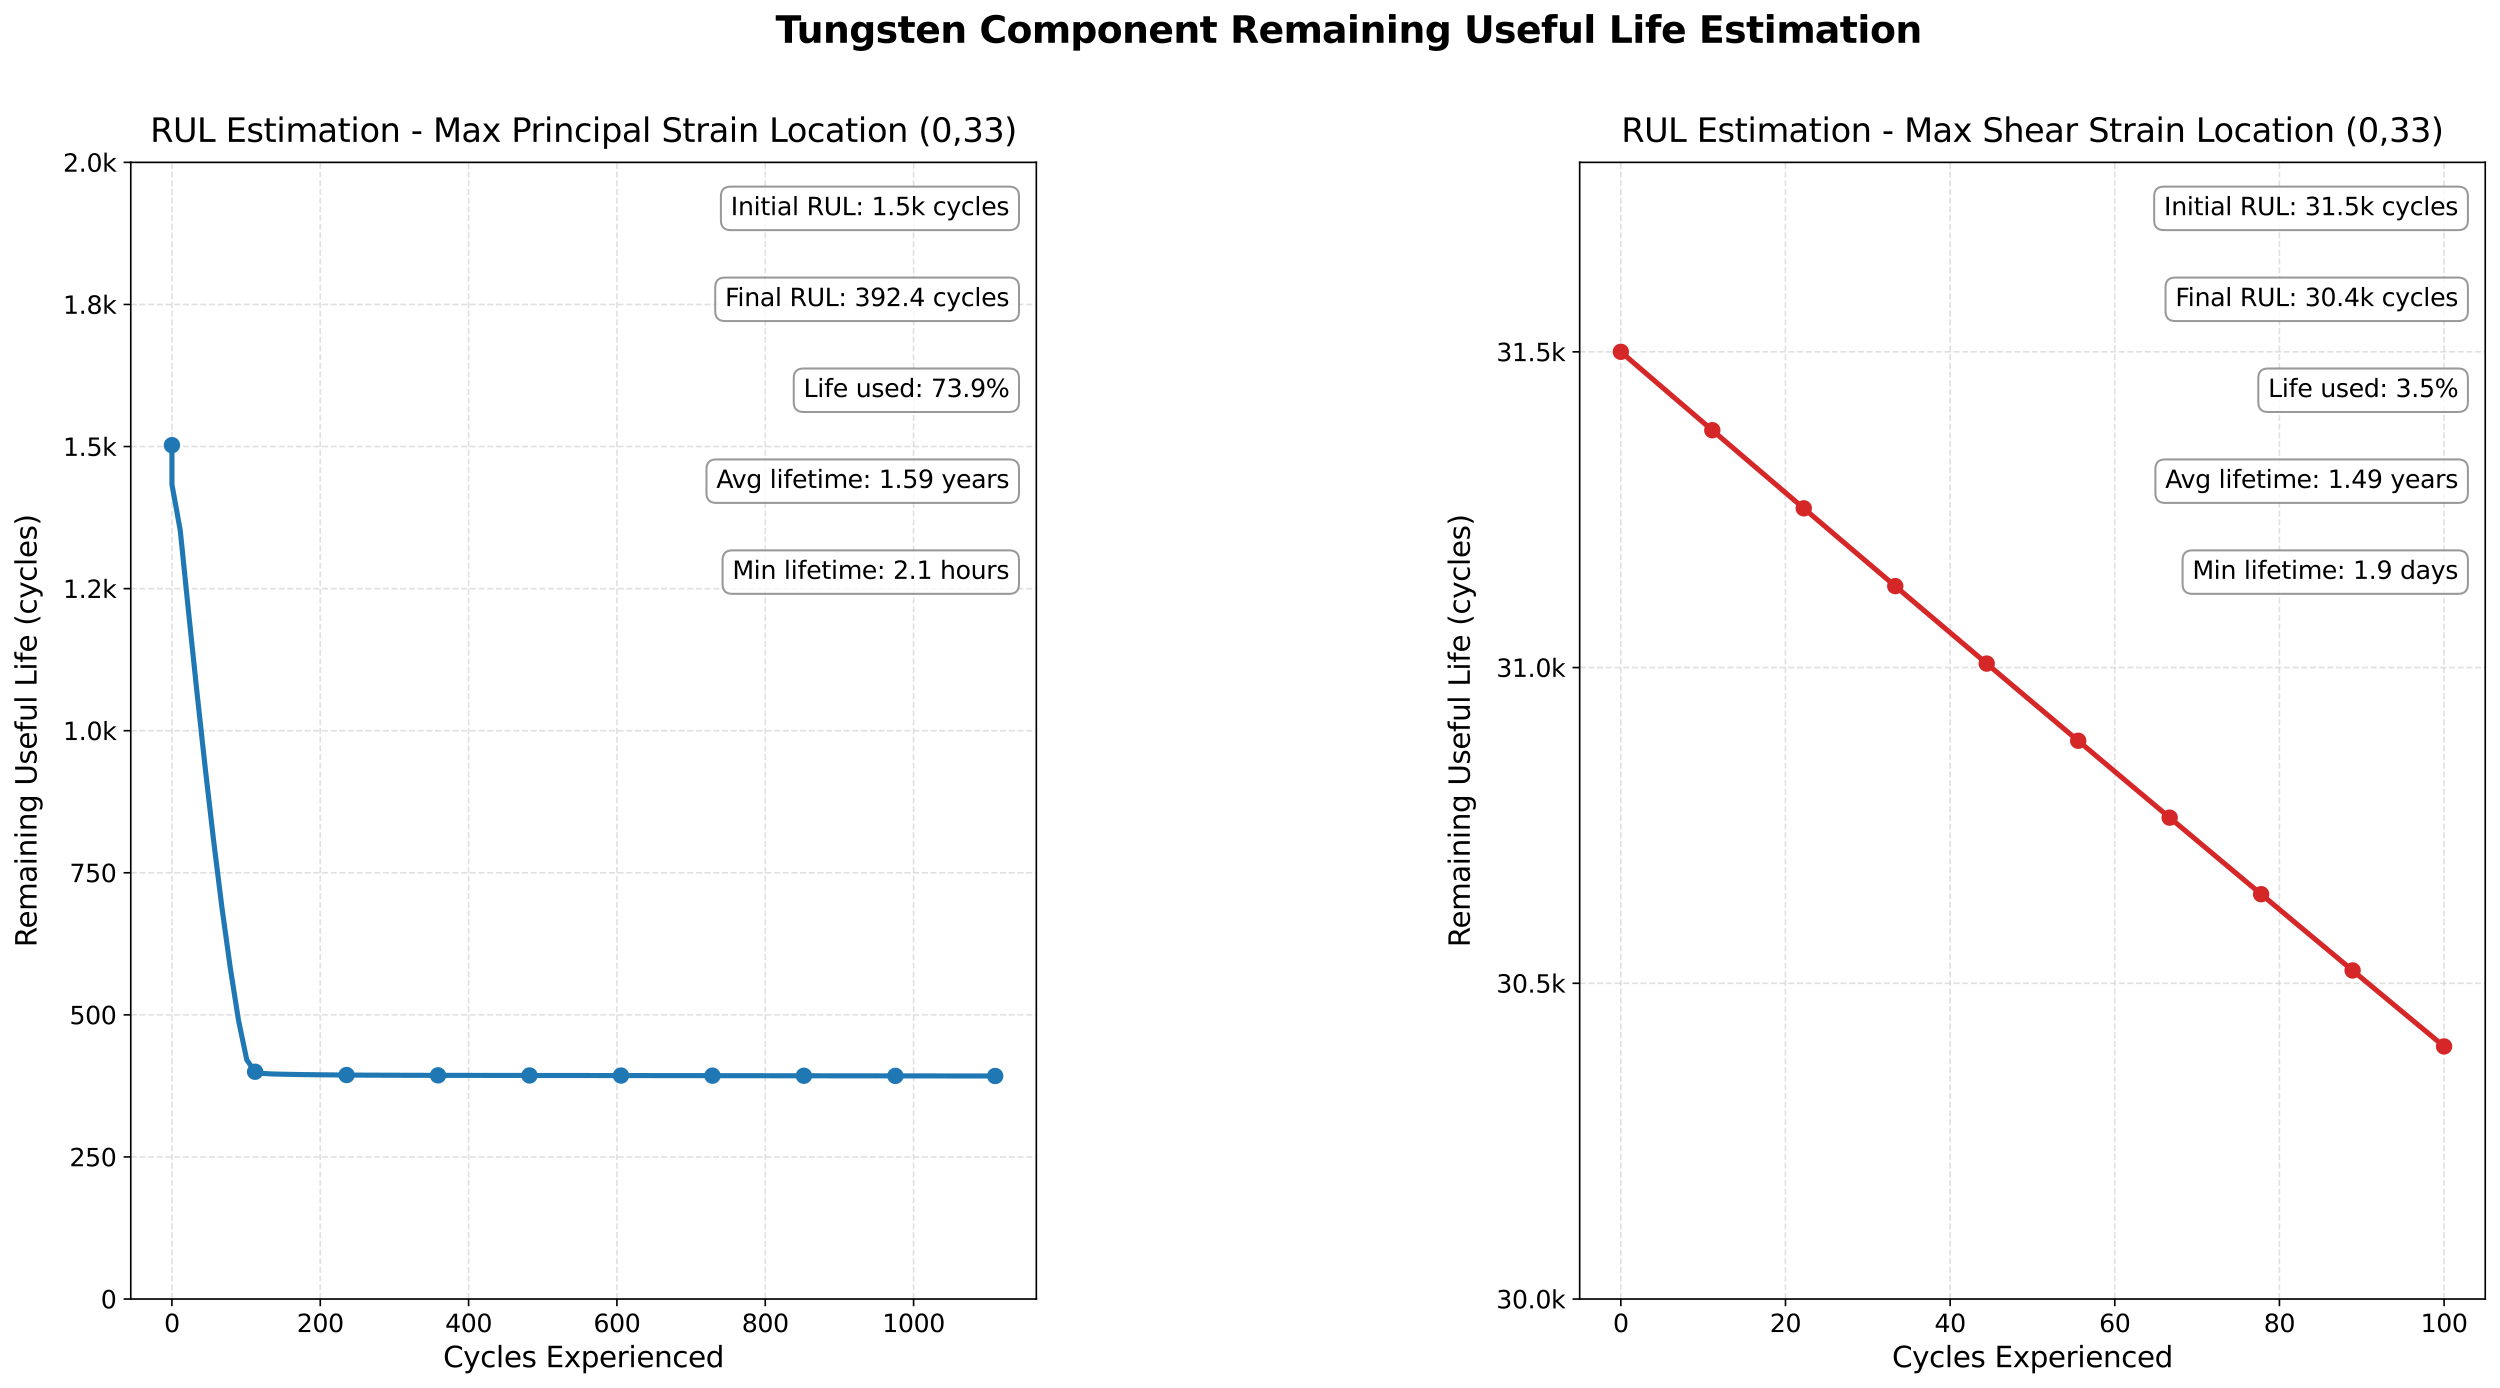 <?xml version="1.0" encoding="utf-8" standalone="no"?>
<!DOCTYPE svg PUBLIC "-//W3C//DTD SVG 1.1//EN"
  "http://www.w3.org/Graphics/SVG/1.1/DTD/svg11.dtd">
<svg xmlns:xlink="http://www.w3.org/1999/xlink" width="1219.382pt" height="676.963pt" viewBox="0 0 1219.382 676.963" xmlns="http://www.w3.org/2000/svg" version="1.1">
 <defs>
  <style type="text/css">*{stroke-linejoin: round; stroke-linecap: butt}</style>
 </defs>
 <g id="figure_1">
  <g id="patch_1">
   <path d="M 0 676.963 
L 1219.382 676.963 
L 1219.382 0 
L 0 0 
z
" style="fill: #ffffff"/>
  </g>
  <g id="axes_1">
   <g id="patch_2">
    <path d="M 63.782 633.6 
L 505.474 633.6 
L 505.474 79.2 
L 63.782 79.2 
z
" style="fill: #ffffff"/>
   </g>
   <g id="matplotlib.axis_1">
    <g id="xtick_1">
     <g id="line2d_1">
      <path d="M 83.859 633.6 
L 83.859 79.2 
" clip-path="url(#p027176ea5e)" style="fill: none; stroke-dasharray: 2.96,1.28; stroke-dashoffset: 0; stroke: #d3d3d3; stroke-opacity: 0.7; stroke-width: 0.8"/>
     </g>
     <g id="line2d_2">
      <defs>
       <path id="mb8036a3868" d="M 0 0 
L 0 3.5 
" style="stroke: #000000; stroke-width: 0.8"/>
      </defs>
      <g>
       <use xlink:href="#mb8036a3868" x="83.859" y="633.6" style="stroke: #000000; stroke-width: 0.8"/>
      </g>
     </g>
     <g id="text_1">
      <!-- 0 -->
      <g transform="translate(80.041 649.718) scale(0.12 -0.12)">
       <defs>
        <path id="DejaVuSans-30" d="M 2034 4250 
Q 1547 4250 1301 3770 
Q 1056 3291 1056 2328 
Q 1056 1369 1301 889 
Q 1547 409 2034 409 
Q 2525 409 2770 889 
Q 3016 1369 3016 2328 
Q 3016 3291 2770 3770 
Q 2525 4250 2034 4250 
z
M 2034 4750 
Q 2819 4750 3233 4129 
Q 3647 3509 3647 2328 
Q 3647 1150 3233 529 
Q 2819 -91 2034 -91 
Q 1250 -91 836 529 
Q 422 1150 422 2328 
Q 422 3509 836 4129 
Q 1250 4750 2034 4750 
z
" transform="scale(0.016)"/>
       </defs>
       <use xlink:href="#DejaVuSans-30"/>
      </g>
     </g>
    </g>
    <g id="xtick_2">
     <g id="line2d_3">
      <path d="M 156.208 633.6 
L 156.208 79.2 
" clip-path="url(#p027176ea5e)" style="fill: none; stroke-dasharray: 2.96,1.28; stroke-dashoffset: 0; stroke: #d3d3d3; stroke-opacity: 0.7; stroke-width: 0.8"/>
     </g>
     <g id="line2d_4">
      <g>
       <use xlink:href="#mb8036a3868" x="156.208" y="633.6" style="stroke: #000000; stroke-width: 0.8"/>
      </g>
     </g>
     <g id="text_2">
      <!-- 200 -->
      <g transform="translate(144.756 649.718) scale(0.12 -0.12)">
       <defs>
        <path id="DejaVuSans-32" d="M 1228 531 
L 3431 531 
L 3431 0 
L 469 0 
L 469 531 
Q 828 903 1448 1529 
Q 2069 2156 2228 2338 
Q 2531 2678 2651 2914 
Q 2772 3150 2772 3378 
Q 2772 3750 2511 3984 
Q 2250 4219 1831 4219 
Q 1534 4219 1204 4116 
Q 875 4013 500 3803 
L 500 4441 
Q 881 4594 1212 4672 
Q 1544 4750 1819 4750 
Q 2544 4750 2975 4387 
Q 3406 4025 3406 3419 
Q 3406 3131 3298 2873 
Q 3191 2616 2906 2266 
Q 2828 2175 2409 1742 
Q 1991 1309 1228 531 
z
" transform="scale(0.016)"/>
       </defs>
       <use xlink:href="#DejaVuSans-32"/>
       <use xlink:href="#DejaVuSans-30" transform="translate(63.623 0)"/>
       <use xlink:href="#DejaVuSans-30" transform="translate(127.246 0)"/>
      </g>
     </g>
    </g>
    <g id="xtick_3">
     <g id="line2d_5">
      <path d="M 228.557 633.6 
L 228.557 79.2 
" clip-path="url(#p027176ea5e)" style="fill: none; stroke-dasharray: 2.96,1.28; stroke-dashoffset: 0; stroke: #d3d3d3; stroke-opacity: 0.7; stroke-width: 0.8"/>
     </g>
     <g id="line2d_6">
      <g>
       <use xlink:href="#mb8036a3868" x="228.557" y="633.6" style="stroke: #000000; stroke-width: 0.8"/>
      </g>
     </g>
     <g id="text_3">
      <!-- 400 -->
      <g transform="translate(217.105 649.718) scale(0.12 -0.12)">
       <defs>
        <path id="DejaVuSans-34" d="M 2419 4116 
L 825 1625 
L 2419 1625 
L 2419 4116 
z
M 2253 4666 
L 3047 4666 
L 3047 1625 
L 3713 1625 
L 3713 1100 
L 3047 1100 
L 3047 0 
L 2419 0 
L 2419 1100 
L 313 1100 
L 313 1709 
L 2253 4666 
z
" transform="scale(0.016)"/>
       </defs>
       <use xlink:href="#DejaVuSans-34"/>
       <use xlink:href="#DejaVuSans-30" transform="translate(63.623 0)"/>
       <use xlink:href="#DejaVuSans-30" transform="translate(127.246 0)"/>
      </g>
     </g>
    </g>
    <g id="xtick_4">
     <g id="line2d_7">
      <path d="M 300.907 633.6 
L 300.907 79.2 
" clip-path="url(#p027176ea5e)" style="fill: none; stroke-dasharray: 2.96,1.28; stroke-dashoffset: 0; stroke: #d3d3d3; stroke-opacity: 0.7; stroke-width: 0.8"/>
     </g>
     <g id="line2d_8">
      <g>
       <use xlink:href="#mb8036a3868" x="300.907" y="633.6" style="stroke: #000000; stroke-width: 0.8"/>
      </g>
     </g>
     <g id="text_4">
      <!-- 600 -->
      <g transform="translate(289.454 649.718) scale(0.12 -0.12)">
       <defs>
        <path id="DejaVuSans-36" d="M 2113 2584 
Q 1688 2584 1439 2293 
Q 1191 2003 1191 1497 
Q 1191 994 1439 701 
Q 1688 409 2113 409 
Q 2538 409 2786 701 
Q 3034 994 3034 1497 
Q 3034 2003 2786 2293 
Q 2538 2584 2113 2584 
z
M 3366 4563 
L 3366 3988 
Q 3128 4100 2886 4159 
Q 2644 4219 2406 4219 
Q 1781 4219 1451 3797 
Q 1122 3375 1075 2522 
Q 1259 2794 1537 2939 
Q 1816 3084 2150 3084 
Q 2853 3084 3261 2657 
Q 3669 2231 3669 1497 
Q 3669 778 3244 343 
Q 2819 -91 2113 -91 
Q 1303 -91 875 529 
Q 447 1150 447 2328 
Q 447 3434 972 4092 
Q 1497 4750 2381 4750 
Q 2619 4750 2861 4703 
Q 3103 4656 3366 4563 
z
" transform="scale(0.016)"/>
       </defs>
       <use xlink:href="#DejaVuSans-36"/>
       <use xlink:href="#DejaVuSans-30" transform="translate(63.623 0)"/>
       <use xlink:href="#DejaVuSans-30" transform="translate(127.246 0)"/>
      </g>
     </g>
    </g>
    <g id="xtick_5">
     <g id="line2d_9">
      <path d="M 373.256 633.6 
L 373.256 79.2 
" clip-path="url(#p027176ea5e)" style="fill: none; stroke-dasharray: 2.96,1.28; stroke-dashoffset: 0; stroke: #d3d3d3; stroke-opacity: 0.7; stroke-width: 0.8"/>
     </g>
     <g id="line2d_10">
      <g>
       <use xlink:href="#mb8036a3868" x="373.256" y="633.6" style="stroke: #000000; stroke-width: 0.8"/>
      </g>
     </g>
     <g id="text_5">
      <!-- 800 -->
      <g transform="translate(361.803 649.718) scale(0.12 -0.12)">
       <defs>
        <path id="DejaVuSans-38" d="M 2034 2216 
Q 1584 2216 1326 1975 
Q 1069 1734 1069 1313 
Q 1069 891 1326 650 
Q 1584 409 2034 409 
Q 2484 409 2743 651 
Q 3003 894 3003 1313 
Q 3003 1734 2745 1975 
Q 2488 2216 2034 2216 
z
M 1403 2484 
Q 997 2584 770 2862 
Q 544 3141 544 3541 
Q 544 4100 942 4425 
Q 1341 4750 2034 4750 
Q 2731 4750 3128 4425 
Q 3525 4100 3525 3541 
Q 3525 3141 3298 2862 
Q 3072 2584 2669 2484 
Q 3125 2378 3379 2068 
Q 3634 1759 3634 1313 
Q 3634 634 3220 271 
Q 2806 -91 2034 -91 
Q 1263 -91 848 271 
Q 434 634 434 1313 
Q 434 1759 690 2068 
Q 947 2378 1403 2484 
z
M 1172 3481 
Q 1172 3119 1398 2916 
Q 1625 2713 2034 2713 
Q 2441 2713 2670 2916 
Q 2900 3119 2900 3481 
Q 2900 3844 2670 4047 
Q 2441 4250 2034 4250 
Q 1625 4250 1398 4047 
Q 1172 3844 1172 3481 
z
" transform="scale(0.016)"/>
       </defs>
       <use xlink:href="#DejaVuSans-38"/>
       <use xlink:href="#DejaVuSans-30" transform="translate(63.623 0)"/>
       <use xlink:href="#DejaVuSans-30" transform="translate(127.246 0)"/>
      </g>
     </g>
    </g>
    <g id="xtick_6">
     <g id="line2d_11">
      <path d="M 445.605 633.6 
L 445.605 79.2 
" clip-path="url(#p027176ea5e)" style="fill: none; stroke-dasharray: 2.96,1.28; stroke-dashoffset: 0; stroke: #d3d3d3; stroke-opacity: 0.7; stroke-width: 0.8"/>
     </g>
     <g id="line2d_12">
      <g>
       <use xlink:href="#mb8036a3868" x="445.605" y="633.6" style="stroke: #000000; stroke-width: 0.8"/>
      </g>
     </g>
     <g id="text_6">
      <!-- 1000 -->
      <g transform="translate(430.335 649.718) scale(0.12 -0.12)">
       <defs>
        <path id="DejaVuSans-31" d="M 794 531 
L 1825 531 
L 1825 4091 
L 703 3866 
L 703 4441 
L 1819 4666 
L 2450 4666 
L 2450 531 
L 3481 531 
L 3481 0 
L 794 0 
L 794 531 
z
" transform="scale(0.016)"/>
       </defs>
       <use xlink:href="#DejaVuSans-31"/>
       <use xlink:href="#DejaVuSans-30" transform="translate(63.623 0)"/>
       <use xlink:href="#DejaVuSans-30" transform="translate(127.246 0)"/>
       <use xlink:href="#DejaVuSans-30" transform="translate(190.869 0)"/>
      </g>
     </g>
    </g>
    <g id="text_7">
     <!-- Cycles Experienced -->
     <g transform="translate(216.142 666.852) scale(0.14 -0.14)">
      <defs>
       <path id="DejaVuSans-43" d="M 4122 4306 
L 4122 3641 
Q 3803 3938 3442 4084 
Q 3081 4231 2675 4231 
Q 1875 4231 1450 3742 
Q 1025 3253 1025 2328 
Q 1025 1406 1450 917 
Q 1875 428 2675 428 
Q 3081 428 3442 575 
Q 3803 722 4122 1019 
L 4122 359 
Q 3791 134 3420 21 
Q 3050 -91 2638 -91 
Q 1578 -91 968 557 
Q 359 1206 359 2328 
Q 359 3453 968 4101 
Q 1578 4750 2638 4750 
Q 3056 4750 3426 4639 
Q 3797 4528 4122 4306 
z
" transform="scale(0.016)"/>
       <path id="DejaVuSans-79" d="M 2059 -325 
Q 1816 -950 1584 -1140 
Q 1353 -1331 966 -1331 
L 506 -1331 
L 506 -850 
L 844 -850 
Q 1081 -850 1212 -737 
Q 1344 -625 1503 -206 
L 1606 56 
L 191 3500 
L 800 3500 
L 1894 763 
L 2988 3500 
L 3597 3500 
L 2059 -325 
z
" transform="scale(0.016)"/>
       <path id="DejaVuSans-63" d="M 3122 3366 
L 3122 2828 
Q 2878 2963 2633 3030 
Q 2388 3097 2138 3097 
Q 1578 3097 1268 2742 
Q 959 2388 959 1747 
Q 959 1106 1268 751 
Q 1578 397 2138 397 
Q 2388 397 2633 464 
Q 2878 531 3122 666 
L 3122 134 
Q 2881 22 2623 -34 
Q 2366 -91 2075 -91 
Q 1284 -91 818 406 
Q 353 903 353 1747 
Q 353 2603 823 3093 
Q 1294 3584 2113 3584 
Q 2378 3584 2631 3529 
Q 2884 3475 3122 3366 
z
" transform="scale(0.016)"/>
       <path id="DejaVuSans-6c" d="M 603 4863 
L 1178 4863 
L 1178 0 
L 603 0 
L 603 4863 
z
" transform="scale(0.016)"/>
       <path id="DejaVuSans-65" d="M 3597 1894 
L 3597 1613 
L 953 1613 
Q 991 1019 1311 708 
Q 1631 397 2203 397 
Q 2534 397 2845 478 
Q 3156 559 3463 722 
L 3463 178 
Q 3153 47 2828 -22 
Q 2503 -91 2169 -91 
Q 1331 -91 842 396 
Q 353 884 353 1716 
Q 353 2575 817 3079 
Q 1281 3584 2069 3584 
Q 2775 3584 3186 3129 
Q 3597 2675 3597 1894 
z
M 3022 2063 
Q 3016 2534 2758 2815 
Q 2500 3097 2075 3097 
Q 1594 3097 1305 2825 
Q 1016 2553 972 2059 
L 3022 2063 
z
" transform="scale(0.016)"/>
       <path id="DejaVuSans-73" d="M 2834 3397 
L 2834 2853 
Q 2591 2978 2328 3040 
Q 2066 3103 1784 3103 
Q 1356 3103 1142 2972 
Q 928 2841 928 2578 
Q 928 2378 1081 2264 
Q 1234 2150 1697 2047 
L 1894 2003 
Q 2506 1872 2764 1633 
Q 3022 1394 3022 966 
Q 3022 478 2636 193 
Q 2250 -91 1575 -91 
Q 1294 -91 989 -36 
Q 684 19 347 128 
L 347 722 
Q 666 556 975 473 
Q 1284 391 1588 391 
Q 1994 391 2212 530 
Q 2431 669 2431 922 
Q 2431 1156 2273 1281 
Q 2116 1406 1581 1522 
L 1381 1569 
Q 847 1681 609 1914 
Q 372 2147 372 2553 
Q 372 3047 722 3315 
Q 1072 3584 1716 3584 
Q 2034 3584 2315 3537 
Q 2597 3491 2834 3397 
z
" transform="scale(0.016)"/>
       <path id="DejaVuSans-20" transform="scale(0.016)"/>
       <path id="DejaVuSans-45" d="M 628 4666 
L 3578 4666 
L 3578 4134 
L 1259 4134 
L 1259 2753 
L 3481 2753 
L 3481 2222 
L 1259 2222 
L 1259 531 
L 3634 531 
L 3634 0 
L 628 0 
L 628 4666 
z
" transform="scale(0.016)"/>
       <path id="DejaVuSans-78" d="M 3513 3500 
L 2247 1797 
L 3578 0 
L 2900 0 
L 1881 1375 
L 863 0 
L 184 0 
L 1544 1831 
L 300 3500 
L 978 3500 
L 1906 2253 
L 2834 3500 
L 3513 3500 
z
" transform="scale(0.016)"/>
       <path id="DejaVuSans-70" d="M 1159 525 
L 1159 -1331 
L 581 -1331 
L 581 3500 
L 1159 3500 
L 1159 2969 
Q 1341 3281 1617 3432 
Q 1894 3584 2278 3584 
Q 2916 3584 3314 3078 
Q 3713 2572 3713 1747 
Q 3713 922 3314 415 
Q 2916 -91 2278 -91 
Q 1894 -91 1617 61 
Q 1341 213 1159 525 
z
M 3116 1747 
Q 3116 2381 2855 2742 
Q 2594 3103 2138 3103 
Q 1681 3103 1420 2742 
Q 1159 2381 1159 1747 
Q 1159 1113 1420 752 
Q 1681 391 2138 391 
Q 2594 391 2855 752 
Q 3116 1113 3116 1747 
z
" transform="scale(0.016)"/>
       <path id="DejaVuSans-72" d="M 2631 2963 
Q 2534 3019 2420 3045 
Q 2306 3072 2169 3072 
Q 1681 3072 1420 2755 
Q 1159 2438 1159 1844 
L 1159 0 
L 581 0 
L 581 3500 
L 1159 3500 
L 1159 2956 
Q 1341 3275 1631 3429 
Q 1922 3584 2338 3584 
Q 2397 3584 2469 3576 
Q 2541 3569 2628 3553 
L 2631 2963 
z
" transform="scale(0.016)"/>
       <path id="DejaVuSans-69" d="M 603 3500 
L 1178 3500 
L 1178 0 
L 603 0 
L 603 3500 
z
M 603 4863 
L 1178 4863 
L 1178 4134 
L 603 4134 
L 603 4863 
z
" transform="scale(0.016)"/>
       <path id="DejaVuSans-6e" d="M 3513 2113 
L 3513 0 
L 2938 0 
L 2938 2094 
Q 2938 2591 2744 2837 
Q 2550 3084 2163 3084 
Q 1697 3084 1428 2787 
Q 1159 2491 1159 1978 
L 1159 0 
L 581 0 
L 581 3500 
L 1159 3500 
L 1159 2956 
Q 1366 3272 1645 3428 
Q 1925 3584 2291 3584 
Q 2894 3584 3203 3211 
Q 3513 2838 3513 2113 
z
" transform="scale(0.016)"/>
       <path id="DejaVuSans-64" d="M 2906 2969 
L 2906 4863 
L 3481 4863 
L 3481 0 
L 2906 0 
L 2906 525 
Q 2725 213 2448 61 
Q 2172 -91 1784 -91 
Q 1150 -91 751 415 
Q 353 922 353 1747 
Q 353 2572 751 3078 
Q 1150 3584 1784 3584 
Q 2172 3584 2448 3432 
Q 2725 3281 2906 2969 
z
M 947 1747 
Q 947 1113 1208 752 
Q 1469 391 1925 391 
Q 2381 391 2643 752 
Q 2906 1113 2906 1747 
Q 2906 2381 2643 2742 
Q 2381 3103 1925 3103 
Q 1469 3103 1208 2742 
Q 947 2381 947 1747 
z
" transform="scale(0.016)"/>
      </defs>
      <use xlink:href="#DejaVuSans-43"/>
      <use xlink:href="#DejaVuSans-79" transform="translate(69.824 0)"/>
      <use xlink:href="#DejaVuSans-63" transform="translate(129.004 0)"/>
      <use xlink:href="#DejaVuSans-6c" transform="translate(183.984 0)"/>
      <use xlink:href="#DejaVuSans-65" transform="translate(211.768 0)"/>
      <use xlink:href="#DejaVuSans-73" transform="translate(273.291 0)"/>
      <use xlink:href="#DejaVuSans-20" transform="translate(325.391 0)"/>
      <use xlink:href="#DejaVuSans-45" transform="translate(357.178 0)"/>
      <use xlink:href="#DejaVuSans-78" transform="translate(420.361 0)"/>
      <use xlink:href="#DejaVuSans-70" transform="translate(479.541 0)"/>
      <use xlink:href="#DejaVuSans-65" transform="translate(543.018 0)"/>
      <use xlink:href="#DejaVuSans-72" transform="translate(604.541 0)"/>
      <use xlink:href="#DejaVuSans-69" transform="translate(645.654 0)"/>
      <use xlink:href="#DejaVuSans-65" transform="translate(673.438 0)"/>
      <use xlink:href="#DejaVuSans-6e" transform="translate(734.961 0)"/>
      <use xlink:href="#DejaVuSans-63" transform="translate(798.34 0)"/>
      <use xlink:href="#DejaVuSans-65" transform="translate(853.32 0)"/>
      <use xlink:href="#DejaVuSans-64" transform="translate(914.844 0)"/>
     </g>
    </g>
   </g>
   <g id="matplotlib.axis_2">
    <g id="ytick_1">
     <g id="line2d_13">
      <path d="M 63.782 633.6 
L 505.474 633.6 
" clip-path="url(#p027176ea5e)" style="fill: none; stroke-dasharray: 2.96,1.28; stroke-dashoffset: 0; stroke: #d3d3d3; stroke-opacity: 0.7; stroke-width: 0.8"/>
     </g>
     <g id="line2d_14">
      <defs>
       <path id="m8e3ed85043" d="M 0 0 
L -3.5 0 
" style="stroke: #000000; stroke-width: 0.8"/>
      </defs>
      <g>
       <use xlink:href="#m8e3ed85043" x="63.782" y="633.6" style="stroke: #000000; stroke-width: 0.8"/>
      </g>
     </g>
     <g id="text_8">
      <!-- 0 -->
      <g transform="translate(49.147 638.159) scale(0.12 -0.12)">
       <use xlink:href="#DejaVuSans-30"/>
      </g>
     </g>
    </g>
    <g id="ytick_2">
     <g id="line2d_15">
      <path d="M 63.782 564.3 
L 505.474 564.3 
" clip-path="url(#p027176ea5e)" style="fill: none; stroke-dasharray: 2.96,1.28; stroke-dashoffset: 0; stroke: #d3d3d3; stroke-opacity: 0.7; stroke-width: 0.8"/>
     </g>
     <g id="line2d_16">
      <g>
       <use xlink:href="#m8e3ed85043" x="63.782" y="564.3" style="stroke: #000000; stroke-width: 0.8"/>
      </g>
     </g>
     <g id="text_9">
      <!-- 250 -->
      <g transform="translate(33.877 568.859) scale(0.12 -0.12)">
       <defs>
        <path id="DejaVuSans-35" d="M 691 4666 
L 3169 4666 
L 3169 4134 
L 1269 4134 
L 1269 2991 
Q 1406 3038 1543 3061 
Q 1681 3084 1819 3084 
Q 2600 3084 3056 2656 
Q 3513 2228 3513 1497 
Q 3513 744 3044 326 
Q 2575 -91 1722 -91 
Q 1428 -91 1123 -41 
Q 819 9 494 109 
L 494 744 
Q 775 591 1075 516 
Q 1375 441 1709 441 
Q 2250 441 2565 725 
Q 2881 1009 2881 1497 
Q 2881 1984 2565 2268 
Q 2250 2553 1709 2553 
Q 1456 2553 1204 2497 
Q 953 2441 691 2322 
L 691 4666 
z
" transform="scale(0.016)"/>
       </defs>
       <use xlink:href="#DejaVuSans-32"/>
       <use xlink:href="#DejaVuSans-35" transform="translate(63.623 0)"/>
       <use xlink:href="#DejaVuSans-30" transform="translate(127.246 0)"/>
      </g>
     </g>
    </g>
    <g id="ytick_3">
     <g id="line2d_17">
      <path d="M 63.782 495 
L 505.474 495 
" clip-path="url(#p027176ea5e)" style="fill: none; stroke-dasharray: 2.96,1.28; stroke-dashoffset: 0; stroke: #d3d3d3; stroke-opacity: 0.7; stroke-width: 0.8"/>
     </g>
     <g id="line2d_18">
      <g>
       <use xlink:href="#m8e3ed85043" x="63.782" y="495" style="stroke: #000000; stroke-width: 0.8"/>
      </g>
     </g>
     <g id="text_10">
      <!-- 500 -->
      <g transform="translate(33.877 499.559) scale(0.12 -0.12)">
       <use xlink:href="#DejaVuSans-35"/>
       <use xlink:href="#DejaVuSans-30" transform="translate(63.623 0)"/>
       <use xlink:href="#DejaVuSans-30" transform="translate(127.246 0)"/>
      </g>
     </g>
    </g>
    <g id="ytick_4">
     <g id="line2d_19">
      <path d="M 63.782 425.7 
L 505.474 425.7 
" clip-path="url(#p027176ea5e)" style="fill: none; stroke-dasharray: 2.96,1.28; stroke-dashoffset: 0; stroke: #d3d3d3; stroke-opacity: 0.7; stroke-width: 0.8"/>
     </g>
     <g id="line2d_20">
      <g>
       <use xlink:href="#m8e3ed85043" x="63.782" y="425.7" style="stroke: #000000; stroke-width: 0.8"/>
      </g>
     </g>
     <g id="text_11">
      <!-- 750 -->
      <g transform="translate(33.877 430.259) scale(0.12 -0.12)">
       <defs>
        <path id="DejaVuSans-37" d="M 525 4666 
L 3525 4666 
L 3525 4397 
L 1831 0 
L 1172 0 
L 2766 4134 
L 525 4134 
L 525 4666 
z
" transform="scale(0.016)"/>
       </defs>
       <use xlink:href="#DejaVuSans-37"/>
       <use xlink:href="#DejaVuSans-35" transform="translate(63.623 0)"/>
       <use xlink:href="#DejaVuSans-30" transform="translate(127.246 0)"/>
      </g>
     </g>
    </g>
    <g id="ytick_5">
     <g id="line2d_21">
      <path d="M 63.782 356.4 
L 505.474 356.4 
" clip-path="url(#p027176ea5e)" style="fill: none; stroke-dasharray: 2.96,1.28; stroke-dashoffset: 0; stroke: #d3d3d3; stroke-opacity: 0.7; stroke-width: 0.8"/>
     </g>
     <g id="line2d_22">
      <g>
       <use xlink:href="#m8e3ed85043" x="63.782" y="356.4" style="stroke: #000000; stroke-width: 0.8"/>
      </g>
     </g>
     <g id="text_12">
      <!-- 1.0k -->
      <g transform="translate(30.749 360.959) scale(0.12 -0.12)">
       <defs>
        <path id="DejaVuSans-2e" d="M 684 794 
L 1344 794 
L 1344 0 
L 684 0 
L 684 794 
z
" transform="scale(0.016)"/>
        <path id="DejaVuSans-6b" d="M 581 4863 
L 1159 4863 
L 1159 1991 
L 2875 3500 
L 3609 3500 
L 1753 1863 
L 3688 0 
L 2938 0 
L 1159 1709 
L 1159 0 
L 581 0 
L 581 4863 
z
" transform="scale(0.016)"/>
       </defs>
       <use xlink:href="#DejaVuSans-31"/>
       <use xlink:href="#DejaVuSans-2e" transform="translate(63.623 0)"/>
       <use xlink:href="#DejaVuSans-30" transform="translate(95.41 0)"/>
       <use xlink:href="#DejaVuSans-6b" transform="translate(159.033 0)"/>
      </g>
     </g>
    </g>
    <g id="ytick_6">
     <g id="line2d_23">
      <path d="M 63.782 287.1 
L 505.474 287.1 
" clip-path="url(#p027176ea5e)" style="fill: none; stroke-dasharray: 2.96,1.28; stroke-dashoffset: 0; stroke: #d3d3d3; stroke-opacity: 0.7; stroke-width: 0.8"/>
     </g>
     <g id="line2d_24">
      <g>
       <use xlink:href="#m8e3ed85043" x="63.782" y="287.1" style="stroke: #000000; stroke-width: 0.8"/>
      </g>
     </g>
     <g id="text_13">
      <!-- 1.2k -->
      <g transform="translate(30.749 291.659) scale(0.12 -0.12)">
       <use xlink:href="#DejaVuSans-31"/>
       <use xlink:href="#DejaVuSans-2e" transform="translate(63.623 0)"/>
       <use xlink:href="#DejaVuSans-32" transform="translate(95.41 0)"/>
       <use xlink:href="#DejaVuSans-6b" transform="translate(159.033 0)"/>
      </g>
     </g>
    </g>
    <g id="ytick_7">
     <g id="line2d_25">
      <path d="M 63.782 217.8 
L 505.474 217.8 
" clip-path="url(#p027176ea5e)" style="fill: none; stroke-dasharray: 2.96,1.28; stroke-dashoffset: 0; stroke: #d3d3d3; stroke-opacity: 0.7; stroke-width: 0.8"/>
     </g>
     <g id="line2d_26">
      <g>
       <use xlink:href="#m8e3ed85043" x="63.782" y="217.8" style="stroke: #000000; stroke-width: 0.8"/>
      </g>
     </g>
     <g id="text_14">
      <!-- 1.5k -->
      <g transform="translate(30.749 222.359) scale(0.12 -0.12)">
       <use xlink:href="#DejaVuSans-31"/>
       <use xlink:href="#DejaVuSans-2e" transform="translate(63.623 0)"/>
       <use xlink:href="#DejaVuSans-35" transform="translate(95.41 0)"/>
       <use xlink:href="#DejaVuSans-6b" transform="translate(159.033 0)"/>
      </g>
     </g>
    </g>
    <g id="ytick_8">
     <g id="line2d_27">
      <path d="M 63.782 148.5 
L 505.474 148.5 
" clip-path="url(#p027176ea5e)" style="fill: none; stroke-dasharray: 2.96,1.28; stroke-dashoffset: 0; stroke: #d3d3d3; stroke-opacity: 0.7; stroke-width: 0.8"/>
     </g>
     <g id="line2d_28">
      <g>
       <use xlink:href="#m8e3ed85043" x="63.782" y="148.5" style="stroke: #000000; stroke-width: 0.8"/>
      </g>
     </g>
     <g id="text_15">
      <!-- 1.8k -->
      <g transform="translate(30.749 153.059) scale(0.12 -0.12)">
       <use xlink:href="#DejaVuSans-31"/>
       <use xlink:href="#DejaVuSans-2e" transform="translate(63.623 0)"/>
       <use xlink:href="#DejaVuSans-38" transform="translate(95.41 0)"/>
       <use xlink:href="#DejaVuSans-6b" transform="translate(159.033 0)"/>
      </g>
     </g>
    </g>
    <g id="ytick_9">
     <g id="line2d_29">
      <path d="M 63.782 79.2 
L 505.474 79.2 
" clip-path="url(#p027176ea5e)" style="fill: none; stroke-dasharray: 2.96,1.28; stroke-dashoffset: 0; stroke: #d3d3d3; stroke-opacity: 0.7; stroke-width: 0.8"/>
     </g>
     <g id="line2d_30">
      <g>
       <use xlink:href="#m8e3ed85043" x="63.782" y="79.2" style="stroke: #000000; stroke-width: 0.8"/>
      </g>
     </g>
     <g id="text_16">
      <!-- 2.0k -->
      <g transform="translate(30.749 83.759) scale(0.12 -0.12)">
       <use xlink:href="#DejaVuSans-32"/>
       <use xlink:href="#DejaVuSans-2e" transform="translate(63.623 0)"/>
       <use xlink:href="#DejaVuSans-30" transform="translate(95.41 0)"/>
       <use xlink:href="#DejaVuSans-6b" transform="translate(159.033 0)"/>
      </g>
     </g>
    </g>
    <g id="text_17">
     <!-- Remaining Useful Life (cycles) -->
     <g transform="translate(17.838 461.984) rotate(-90) scale(0.14 -0.14)">
      <defs>
       <path id="DejaVuSans-52" d="M 2841 2188 
Q 3044 2119 3236 1894 
Q 3428 1669 3622 1275 
L 4263 0 
L 3584 0 
L 2988 1197 
Q 2756 1666 2539 1819 
Q 2322 1972 1947 1972 
L 1259 1972 
L 1259 0 
L 628 0 
L 628 4666 
L 2053 4666 
Q 2853 4666 3247 4331 
Q 3641 3997 3641 3322 
Q 3641 2881 3436 2590 
Q 3231 2300 2841 2188 
z
M 1259 4147 
L 1259 2491 
L 2053 2491 
Q 2509 2491 2742 2702 
Q 2975 2913 2975 3322 
Q 2975 3731 2742 3939 
Q 2509 4147 2053 4147 
L 1259 4147 
z
" transform="scale(0.016)"/>
       <path id="DejaVuSans-6d" d="M 3328 2828 
Q 3544 3216 3844 3400 
Q 4144 3584 4550 3584 
Q 5097 3584 5394 3201 
Q 5691 2819 5691 2113 
L 5691 0 
L 5113 0 
L 5113 2094 
Q 5113 2597 4934 2840 
Q 4756 3084 4391 3084 
Q 3944 3084 3684 2787 
Q 3425 2491 3425 1978 
L 3425 0 
L 2847 0 
L 2847 2094 
Q 2847 2600 2669 2842 
Q 2491 3084 2119 3084 
Q 1678 3084 1418 2786 
Q 1159 2488 1159 1978 
L 1159 0 
L 581 0 
L 581 3500 
L 1159 3500 
L 1159 2956 
Q 1356 3278 1631 3431 
Q 1906 3584 2284 3584 
Q 2666 3584 2933 3390 
Q 3200 3197 3328 2828 
z
" transform="scale(0.016)"/>
       <path id="DejaVuSans-61" d="M 2194 1759 
Q 1497 1759 1228 1600 
Q 959 1441 959 1056 
Q 959 750 1161 570 
Q 1363 391 1709 391 
Q 2188 391 2477 730 
Q 2766 1069 2766 1631 
L 2766 1759 
L 2194 1759 
z
M 3341 1997 
L 3341 0 
L 2766 0 
L 2766 531 
Q 2569 213 2275 61 
Q 1981 -91 1556 -91 
Q 1019 -91 701 211 
Q 384 513 384 1019 
Q 384 1609 779 1909 
Q 1175 2209 1959 2209 
L 2766 2209 
L 2766 2266 
Q 2766 2663 2505 2880 
Q 2244 3097 1772 3097 
Q 1472 3097 1187 3025 
Q 903 2953 641 2809 
L 641 3341 
Q 956 3463 1253 3523 
Q 1550 3584 1831 3584 
Q 2591 3584 2966 3190 
Q 3341 2797 3341 1997 
z
" transform="scale(0.016)"/>
       <path id="DejaVuSans-67" d="M 2906 1791 
Q 2906 2416 2648 2759 
Q 2391 3103 1925 3103 
Q 1463 3103 1205 2759 
Q 947 2416 947 1791 
Q 947 1169 1205 825 
Q 1463 481 1925 481 
Q 2391 481 2648 825 
Q 2906 1169 2906 1791 
z
M 3481 434 
Q 3481 -459 3084 -895 
Q 2688 -1331 1869 -1331 
Q 1566 -1331 1297 -1286 
Q 1028 -1241 775 -1147 
L 775 -588 
Q 1028 -725 1275 -790 
Q 1522 -856 1778 -856 
Q 2344 -856 2625 -561 
Q 2906 -266 2906 331 
L 2906 616 
Q 2728 306 2450 153 
Q 2172 0 1784 0 
Q 1141 0 747 490 
Q 353 981 353 1791 
Q 353 2603 747 3093 
Q 1141 3584 1784 3584 
Q 2172 3584 2450 3431 
Q 2728 3278 2906 2969 
L 2906 3500 
L 3481 3500 
L 3481 434 
z
" transform="scale(0.016)"/>
       <path id="DejaVuSans-55" d="M 556 4666 
L 1191 4666 
L 1191 1831 
Q 1191 1081 1462 751 
Q 1734 422 2344 422 
Q 2950 422 3222 751 
Q 3494 1081 3494 1831 
L 3494 4666 
L 4128 4666 
L 4128 1753 
Q 4128 841 3676 375 
Q 3225 -91 2344 -91 
Q 1459 -91 1007 375 
Q 556 841 556 1753 
L 556 4666 
z
" transform="scale(0.016)"/>
       <path id="DejaVuSans-66" d="M 2375 4863 
L 2375 4384 
L 1825 4384 
Q 1516 4384 1395 4259 
Q 1275 4134 1275 3809 
L 1275 3500 
L 2222 3500 
L 2222 3053 
L 1275 3053 
L 1275 0 
L 697 0 
L 697 3053 
L 147 3053 
L 147 3500 
L 697 3500 
L 697 3744 
Q 697 4328 969 4595 
Q 1241 4863 1831 4863 
L 2375 4863 
z
" transform="scale(0.016)"/>
       <path id="DejaVuSans-75" d="M 544 1381 
L 544 3500 
L 1119 3500 
L 1119 1403 
Q 1119 906 1312 657 
Q 1506 409 1894 409 
Q 2359 409 2629 706 
Q 2900 1003 2900 1516 
L 2900 3500 
L 3475 3500 
L 3475 0 
L 2900 0 
L 2900 538 
Q 2691 219 2414 64 
Q 2138 -91 1772 -91 
Q 1169 -91 856 284 
Q 544 659 544 1381 
z
M 1991 3584 
L 1991 3584 
z
" transform="scale(0.016)"/>
       <path id="DejaVuSans-4c" d="M 628 4666 
L 1259 4666 
L 1259 531 
L 3531 531 
L 3531 0 
L 628 0 
L 628 4666 
z
" transform="scale(0.016)"/>
       <path id="DejaVuSans-28" d="M 1984 4856 
Q 1566 4138 1362 3434 
Q 1159 2731 1159 2009 
Q 1159 1288 1364 580 
Q 1569 -128 1984 -844 
L 1484 -844 
Q 1016 -109 783 600 
Q 550 1309 550 2009 
Q 550 2706 781 3412 
Q 1013 4119 1484 4856 
L 1984 4856 
z
" transform="scale(0.016)"/>
       <path id="DejaVuSans-29" d="M 513 4856 
L 1013 4856 
Q 1481 4119 1714 3412 
Q 1947 2706 1947 2009 
Q 1947 1309 1714 600 
Q 1481 -109 1013 -844 
L 513 -844 
Q 928 -128 1133 580 
Q 1338 1288 1338 2009 
Q 1338 2731 1133 3434 
Q 928 4138 513 4856 
z
" transform="scale(0.016)"/>
      </defs>
      <use xlink:href="#DejaVuSans-52"/>
      <use xlink:href="#DejaVuSans-65" transform="translate(64.982 0)"/>
      <use xlink:href="#DejaVuSans-6d" transform="translate(126.506 0)"/>
      <use xlink:href="#DejaVuSans-61" transform="translate(223.918 0)"/>
      <use xlink:href="#DejaVuSans-69" transform="translate(285.197 0)"/>
      <use xlink:href="#DejaVuSans-6e" transform="translate(312.98 0)"/>
      <use xlink:href="#DejaVuSans-69" transform="translate(376.359 0)"/>
      <use xlink:href="#DejaVuSans-6e" transform="translate(404.143 0)"/>
      <use xlink:href="#DejaVuSans-67" transform="translate(467.521 0)"/>
      <use xlink:href="#DejaVuSans-20" transform="translate(530.998 0)"/>
      <use xlink:href="#DejaVuSans-55" transform="translate(562.785 0)"/>
      <use xlink:href="#DejaVuSans-73" transform="translate(635.979 0)"/>
      <use xlink:href="#DejaVuSans-65" transform="translate(688.078 0)"/>
      <use xlink:href="#DejaVuSans-66" transform="translate(749.602 0)"/>
      <use xlink:href="#DejaVuSans-75" transform="translate(784.807 0)"/>
      <use xlink:href="#DejaVuSans-6c" transform="translate(848.186 0)"/>
      <use xlink:href="#DejaVuSans-20" transform="translate(875.969 0)"/>
      <use xlink:href="#DejaVuSans-4c" transform="translate(907.756 0)"/>
      <use xlink:href="#DejaVuSans-69" transform="translate(963.469 0)"/>
      <use xlink:href="#DejaVuSans-66" transform="translate(991.252 0)"/>
      <use xlink:href="#DejaVuSans-65" transform="translate(1026.457 0)"/>
      <use xlink:href="#DejaVuSans-20" transform="translate(1087.98 0)"/>
      <use xlink:href="#DejaVuSans-28" transform="translate(1119.768 0)"/>
      <use xlink:href="#DejaVuSans-63" transform="translate(1158.781 0)"/>
      <use xlink:href="#DejaVuSans-79" transform="translate(1213.762 0)"/>
      <use xlink:href="#DejaVuSans-63" transform="translate(1272.941 0)"/>
      <use xlink:href="#DejaVuSans-6c" transform="translate(1327.922 0)"/>
      <use xlink:href="#DejaVuSans-65" transform="translate(1355.705 0)"/>
      <use xlink:href="#DejaVuSans-73" transform="translate(1417.229 0)"/>
      <use xlink:href="#DejaVuSans-29" transform="translate(1469.328 0)"/>
     </g>
    </g>
   </g>
   <g id="line2d_31">
    <path d="M 83.859 217.128 
L 83.859 236.294 
L 87.915 258.669 
L 91.971 298.504 
L 96.027 337.285 
L 100.083 374.453 
L 104.139 409.642 
L 108.194 442.265 
L 112.25 471.563 
L 116.306 497.528 
L 120.362 516.946 
L 124.418 522.747 
L 128.474 523.587 
L 132.53 523.825 
L 136.586 523.921 
L 140.642 524.009 
L 144.698 524.086 
L 148.754 524.144 
L 152.81 524.192 
L 156.866 524.237 
L 160.922 524.278 
L 164.978 524.317 
L 169.034 524.353 
L 173.09 524.378 
L 177.146 524.398 
L 181.201 524.414 
L 185.257 524.429 
L 189.313 524.444 
L 193.369 524.458 
L 197.425 524.471 
L 201.481 524.483 
L 205.537 524.493 
L 209.593 524.5 
L 213.649 524.507 
L 217.705 524.512 
L 221.761 524.517 
L 225.817 524.521 
L 229.873 524.526 
L 233.929 524.531 
L 237.985 524.535 
L 242.041 524.54 
L 246.097 524.545 
L 250.153 524.549 
L 254.208 524.554 
L 258.264 524.559 
L 262.32 524.563 
L 266.376 524.568 
L 270.432 524.573 
L 274.488 524.577 
L 278.544 524.582 
L 282.6 524.587 
L 286.656 524.591 
L 290.712 524.596 
L 294.768 524.601 
L 298.824 524.605 
L 302.88 524.61 
L 306.936 524.615 
L 310.992 524.619 
L 315.048 524.624 
L 319.104 524.629 
L 323.159 524.633 
L 327.215 524.638 
L 331.271 524.643 
L 335.327 524.647 
L 339.383 524.652 
L 343.439 524.657 
L 347.495 524.661 
L 351.551 524.666 
L 355.607 524.671 
L 359.663 524.675 
L 363.719 524.68 
L 367.775 524.685 
L 371.831 524.689 
L 375.887 524.694 
L 379.943 524.699 
L 383.999 524.703 
L 388.055 524.708 
L 392.111 524.713 
L 396.166 524.717 
L 400.222 524.722 
L 404.278 524.727 
L 408.334 524.731 
L 412.39 524.736 
L 416.446 524.741 
L 420.502 524.746 
L 424.558 524.75 
L 428.614 524.755 
L 432.67 524.76 
L 436.726 524.764 
L 440.782 524.769 
L 444.838 524.774 
L 448.894 524.778 
L 452.95 524.783 
L 457.006 524.788 
L 461.062 524.792 
L 465.118 524.797 
L 469.173 524.802 
L 473.229 524.806 
L 477.285 524.811 
L 481.341 524.816 
L 485.397 524.82 
" clip-path="url(#p027176ea5e)" style="fill: none; stroke: #1f77b4; stroke-width: 2.5; stroke-linecap: square"/>
   </g>
   <g id="line2d_32">
    <defs>
     <path id="m037c103909" d="M 0 3.5 
C 0.928 3.5 1.819 3.131 2.475 2.475 
C 3.131 1.819 3.5 0.928 3.5 0 
C 3.5 -0.928 3.131 -1.819 2.475 -2.475 
C 1.819 -3.131 0.928 -3.5 0 -3.5 
C -0.928 -3.5 -1.819 -3.131 -2.475 -2.475 
C -3.131 -1.819 -3.5 -0.928 -3.5 0 
C -3.5 0.928 -3.131 1.819 -2.475 2.475 
C -1.819 3.131 -0.928 3.5 0 3.5 
z
" style="stroke: #1f77b4"/>
    </defs>
    <g clip-path="url(#p027176ea5e)">
     <use xlink:href="#m037c103909" x="83.859" y="217.128" style="fill: #1f77b4; stroke: #1f77b4"/>
     <use xlink:href="#m037c103909" x="124.418" y="522.747" style="fill: #1f77b4; stroke: #1f77b4"/>
     <use xlink:href="#m037c103909" x="169.034" y="524.353" style="fill: #1f77b4; stroke: #1f77b4"/>
     <use xlink:href="#m037c103909" x="213.649" y="524.507" style="fill: #1f77b4; stroke: #1f77b4"/>
     <use xlink:href="#m037c103909" x="258.264" y="524.559" style="fill: #1f77b4; stroke: #1f77b4"/>
     <use xlink:href="#m037c103909" x="302.88" y="524.61" style="fill: #1f77b4; stroke: #1f77b4"/>
     <use xlink:href="#m037c103909" x="347.495" y="524.661" style="fill: #1f77b4; stroke: #1f77b4"/>
     <use xlink:href="#m037c103909" x="392.111" y="524.713" style="fill: #1f77b4; stroke: #1f77b4"/>
     <use xlink:href="#m037c103909" x="436.726" y="524.764" style="fill: #1f77b4; stroke: #1f77b4"/>
     <use xlink:href="#m037c103909" x="485.397" y="524.82" style="fill: #1f77b4; stroke: #1f77b4"/>
    </g>
   </g>
   <g id="patch_3">
    <path d="M 63.782 633.6 
L 63.782 79.2 
" style="fill: none; stroke: #000000; stroke-width: 0.8; stroke-linejoin: miter; stroke-linecap: square"/>
   </g>
   <g id="patch_4">
    <path d="M 505.474 633.6 
L 505.474 79.2 
" style="fill: none; stroke: #000000; stroke-width: 0.8; stroke-linejoin: miter; stroke-linecap: square"/>
   </g>
   <g id="patch_5">
    <path d="M 63.782 633.6 
L 505.474 633.6 
" style="fill: none; stroke: #000000; stroke-width: 0.8; stroke-linejoin: miter; stroke-linecap: square"/>
   </g>
   <g id="patch_6">
    <path d="M 63.782 79.2 
L 505.474 79.2 
" style="fill: none; stroke: #000000; stroke-width: 0.8; stroke-linejoin: miter; stroke-linecap: square"/>
   </g>
   <g id="text_18">
    <g id="patch_7">
     <path d="M 356.428 112.246 
L 492.223 112.246 
Q 497.023 112.246 497.023 107.446 
L 497.023 95.832 
Q 497.023 91.032 492.223 91.032 
L 356.428 91.032 
Q 351.628 91.032 351.628 95.832 
L 351.628 107.446 
Q 351.628 112.246 356.428 112.246 
z
" style="fill: #ffffff; opacity: 0.8; stroke: #808080; stroke-linejoin: miter"/>
    </g>
    <!-- Initial RUL: 1.5k cycles -->
    <g transform="translate(356.428 104.95) scale(0.12 -0.12)">
     <defs>
      <path id="DejaVuSans-49" d="M 628 4666 
L 1259 4666 
L 1259 0 
L 628 0 
L 628 4666 
z
" transform="scale(0.016)"/>
      <path id="DejaVuSans-74" d="M 1172 4494 
L 1172 3500 
L 2356 3500 
L 2356 3053 
L 1172 3053 
L 1172 1153 
Q 1172 725 1289 603 
Q 1406 481 1766 481 
L 2356 481 
L 2356 0 
L 1766 0 
Q 1100 0 847 248 
Q 594 497 594 1153 
L 594 3053 
L 172 3053 
L 172 3500 
L 594 3500 
L 594 4494 
L 1172 4494 
z
" transform="scale(0.016)"/>
      <path id="DejaVuSans-3a" d="M 750 794 
L 1409 794 
L 1409 0 
L 750 0 
L 750 794 
z
M 750 3309 
L 1409 3309 
L 1409 2516 
L 750 2516 
L 750 3309 
z
" transform="scale(0.016)"/>
     </defs>
     <use xlink:href="#DejaVuSans-49"/>
     <use xlink:href="#DejaVuSans-6e" transform="translate(29.492 0)"/>
     <use xlink:href="#DejaVuSans-69" transform="translate(92.871 0)"/>
     <use xlink:href="#DejaVuSans-74" transform="translate(120.654 0)"/>
     <use xlink:href="#DejaVuSans-69" transform="translate(159.863 0)"/>
     <use xlink:href="#DejaVuSans-61" transform="translate(187.646 0)"/>
     <use xlink:href="#DejaVuSans-6c" transform="translate(248.926 0)"/>
     <use xlink:href="#DejaVuSans-20" transform="translate(276.709 0)"/>
     <use xlink:href="#DejaVuSans-52" transform="translate(308.496 0)"/>
     <use xlink:href="#DejaVuSans-55" transform="translate(377.979 0)"/>
     <use xlink:href="#DejaVuSans-4c" transform="translate(451.172 0)"/>
     <use xlink:href="#DejaVuSans-3a" transform="translate(506.885 0)"/>
     <use xlink:href="#DejaVuSans-20" transform="translate(540.576 0)"/>
     <use xlink:href="#DejaVuSans-31" transform="translate(572.363 0)"/>
     <use xlink:href="#DejaVuSans-2e" transform="translate(635.986 0)"/>
     <use xlink:href="#DejaVuSans-35" transform="translate(667.773 0)"/>
     <use xlink:href="#DejaVuSans-6b" transform="translate(731.396 0)"/>
     <use xlink:href="#DejaVuSans-20" transform="translate(789.307 0)"/>
     <use xlink:href="#DejaVuSans-63" transform="translate(821.094 0)"/>
     <use xlink:href="#DejaVuSans-79" transform="translate(876.074 0)"/>
     <use xlink:href="#DejaVuSans-63" transform="translate(935.254 0)"/>
     <use xlink:href="#DejaVuSans-6c" transform="translate(990.234 0)"/>
     <use xlink:href="#DejaVuSans-65" transform="translate(1018.018 0)"/>
     <use xlink:href="#DejaVuSans-73" transform="translate(1079.541 0)"/>
    </g>
   </g>
   <g id="text_19">
    <g id="patch_8">
     <path d="M 353.653 156.598 
L 492.223 156.598 
Q 497.023 156.598 497.023 151.798 
L 497.023 140.184 
Q 497.023 135.384 492.223 135.384 
L 353.653 135.384 
Q 348.853 135.384 348.853 140.184 
L 348.853 151.798 
Q 348.853 156.598 353.653 156.598 
z
" style="fill: #ffffff; opacity: 0.8; stroke: #808080; stroke-linejoin: miter"/>
    </g>
    <!-- Final RUL: 392.4 cycles -->
    <g transform="translate(353.653 149.302) scale(0.12 -0.12)">
     <defs>
      <path id="DejaVuSans-46" d="M 628 4666 
L 3309 4666 
L 3309 4134 
L 1259 4134 
L 1259 2759 
L 3109 2759 
L 3109 2228 
L 1259 2228 
L 1259 0 
L 628 0 
L 628 4666 
z
" transform="scale(0.016)"/>
      <path id="DejaVuSans-33" d="M 2597 2516 
Q 3050 2419 3304 2112 
Q 3559 1806 3559 1356 
Q 3559 666 3084 287 
Q 2609 -91 1734 -91 
Q 1441 -91 1130 -33 
Q 819 25 488 141 
L 488 750 
Q 750 597 1062 519 
Q 1375 441 1716 441 
Q 2309 441 2620 675 
Q 2931 909 2931 1356 
Q 2931 1769 2642 2001 
Q 2353 2234 1838 2234 
L 1294 2234 
L 1294 2753 
L 1863 2753 
Q 2328 2753 2575 2939 
Q 2822 3125 2822 3475 
Q 2822 3834 2567 4026 
Q 2313 4219 1838 4219 
Q 1578 4219 1281 4162 
Q 984 4106 628 3988 
L 628 4550 
Q 988 4650 1302 4700 
Q 1616 4750 1894 4750 
Q 2613 4750 3031 4423 
Q 3450 4097 3450 3541 
Q 3450 3153 3228 2886 
Q 3006 2619 2597 2516 
z
" transform="scale(0.016)"/>
      <path id="DejaVuSans-39" d="M 703 97 
L 703 672 
Q 941 559 1184 500 
Q 1428 441 1663 441 
Q 2288 441 2617 861 
Q 2947 1281 2994 2138 
Q 2813 1869 2534 1725 
Q 2256 1581 1919 1581 
Q 1219 1581 811 2004 
Q 403 2428 403 3163 
Q 403 3881 828 4315 
Q 1253 4750 1959 4750 
Q 2769 4750 3195 4129 
Q 3622 3509 3622 2328 
Q 3622 1225 3098 567 
Q 2575 -91 1691 -91 
Q 1453 -91 1209 -44 
Q 966 3 703 97 
z
M 1959 2075 
Q 2384 2075 2632 2365 
Q 2881 2656 2881 3163 
Q 2881 3666 2632 3958 
Q 2384 4250 1959 4250 
Q 1534 4250 1286 3958 
Q 1038 3666 1038 3163 
Q 1038 2656 1286 2365 
Q 1534 2075 1959 2075 
z
" transform="scale(0.016)"/>
     </defs>
     <use xlink:href="#DejaVuSans-46"/>
     <use xlink:href="#DejaVuSans-69" transform="translate(50.27 0)"/>
     <use xlink:href="#DejaVuSans-6e" transform="translate(78.053 0)"/>
     <use xlink:href="#DejaVuSans-61" transform="translate(141.432 0)"/>
     <use xlink:href="#DejaVuSans-6c" transform="translate(202.711 0)"/>
     <use xlink:href="#DejaVuSans-20" transform="translate(230.494 0)"/>
     <use xlink:href="#DejaVuSans-52" transform="translate(262.281 0)"/>
     <use xlink:href="#DejaVuSans-55" transform="translate(331.764 0)"/>
     <use xlink:href="#DejaVuSans-4c" transform="translate(404.957 0)"/>
     <use xlink:href="#DejaVuSans-3a" transform="translate(460.67 0)"/>
     <use xlink:href="#DejaVuSans-20" transform="translate(494.361 0)"/>
     <use xlink:href="#DejaVuSans-33" transform="translate(526.148 0)"/>
     <use xlink:href="#DejaVuSans-39" transform="translate(589.771 0)"/>
     <use xlink:href="#DejaVuSans-32" transform="translate(653.395 0)"/>
     <use xlink:href="#DejaVuSans-2e" transform="translate(717.018 0)"/>
     <use xlink:href="#DejaVuSans-34" transform="translate(748.805 0)"/>
     <use xlink:href="#DejaVuSans-20" transform="translate(812.428 0)"/>
     <use xlink:href="#DejaVuSans-63" transform="translate(844.215 0)"/>
     <use xlink:href="#DejaVuSans-79" transform="translate(899.195 0)"/>
     <use xlink:href="#DejaVuSans-63" transform="translate(958.375 0)"/>
     <use xlink:href="#DejaVuSans-6c" transform="translate(1013.355 0)"/>
     <use xlink:href="#DejaVuSans-65" transform="translate(1041.139 0)"/>
     <use xlink:href="#DejaVuSans-73" transform="translate(1102.662 0)"/>
    </g>
   </g>
   <g id="text_20">
    <g id="patch_9">
     <path d="M 391.947 200.95 
L 492.223 200.95 
Q 497.023 200.95 497.023 196.15 
L 497.023 184.536 
Q 497.023 179.736 492.223 179.736 
L 391.947 179.736 
Q 387.147 179.736 387.147 184.536 
L 387.147 196.15 
Q 387.147 200.95 391.947 200.95 
z
" style="fill: #ffffff; opacity: 0.8; stroke: #808080; stroke-linejoin: miter"/>
    </g>
    <!-- Life used: 73.9% -->
    <g transform="translate(391.947 193.654) scale(0.12 -0.12)">
     <defs>
      <path id="DejaVuSans-25" d="M 4653 2053 
Q 4381 2053 4226 1822 
Q 4072 1591 4072 1178 
Q 4072 772 4226 539 
Q 4381 306 4653 306 
Q 4919 306 5073 539 
Q 5228 772 5228 1178 
Q 5228 1588 5073 1820 
Q 4919 2053 4653 2053 
z
M 4653 2450 
Q 5147 2450 5437 2106 
Q 5728 1763 5728 1178 
Q 5728 594 5436 251 
Q 5144 -91 4653 -91 
Q 4153 -91 3862 251 
Q 3572 594 3572 1178 
Q 3572 1766 3864 2108 
Q 4156 2450 4653 2450 
z
M 1428 4353 
Q 1159 4353 1004 4120 
Q 850 3888 850 3481 
Q 850 3069 1003 2837 
Q 1156 2606 1428 2606 
Q 1700 2606 1854 2837 
Q 2009 3069 2009 3481 
Q 2009 3884 1853 4118 
Q 1697 4353 1428 4353 
z
M 4250 4750 
L 4750 4750 
L 1831 -91 
L 1331 -91 
L 4250 4750 
z
M 1428 4750 
Q 1922 4750 2215 4408 
Q 2509 4066 2509 3481 
Q 2509 2891 2217 2550 
Q 1925 2209 1428 2209 
Q 931 2209 642 2551 
Q 353 2894 353 3481 
Q 353 4063 643 4406 
Q 934 4750 1428 4750 
z
" transform="scale(0.016)"/>
     </defs>
     <use xlink:href="#DejaVuSans-4c"/>
     <use xlink:href="#DejaVuSans-69" transform="translate(55.713 0)"/>
     <use xlink:href="#DejaVuSans-66" transform="translate(83.496 0)"/>
     <use xlink:href="#DejaVuSans-65" transform="translate(118.701 0)"/>
     <use xlink:href="#DejaVuSans-20" transform="translate(180.225 0)"/>
     <use xlink:href="#DejaVuSans-75" transform="translate(212.012 0)"/>
     <use xlink:href="#DejaVuSans-73" transform="translate(275.391 0)"/>
     <use xlink:href="#DejaVuSans-65" transform="translate(327.49 0)"/>
     <use xlink:href="#DejaVuSans-64" transform="translate(389.014 0)"/>
     <use xlink:href="#DejaVuSans-3a" transform="translate(452.49 0)"/>
     <use xlink:href="#DejaVuSans-20" transform="translate(486.182 0)"/>
     <use xlink:href="#DejaVuSans-37" transform="translate(517.969 0)"/>
     <use xlink:href="#DejaVuSans-33" transform="translate(581.592 0)"/>
     <use xlink:href="#DejaVuSans-2e" transform="translate(645.215 0)"/>
     <use xlink:href="#DejaVuSans-39" transform="translate(677.002 0)"/>
     <use xlink:href="#DejaVuSans-25" transform="translate(740.625 0)"/>
    </g>
   </g>
   <g id="text_21">
    <g id="patch_10">
     <path d="M 349.386 245.302 
L 492.223 245.302 
Q 497.023 245.302 497.023 240.502 
L 497.023 228.888 
Q 497.023 224.088 492.223 224.088 
L 349.386 224.088 
Q 344.586 224.088 344.586 228.888 
L 344.586 240.502 
Q 344.586 245.302 349.386 245.302 
z
" style="fill: #ffffff; opacity: 0.8; stroke: #808080; stroke-linejoin: miter"/>
    </g>
    <!-- Avg lifetime: 1.59 years -->
    <g transform="translate(349.386 238.006) scale(0.12 -0.12)">
     <defs>
      <path id="DejaVuSans-41" d="M 2188 4044 
L 1331 1722 
L 3047 1722 
L 2188 4044 
z
M 1831 4666 
L 2547 4666 
L 4325 0 
L 3669 0 
L 3244 1197 
L 1141 1197 
L 716 0 
L 50 0 
L 1831 4666 
z
" transform="scale(0.016)"/>
      <path id="DejaVuSans-76" d="M 191 3500 
L 800 3500 
L 1894 563 
L 2988 3500 
L 3597 3500 
L 2284 0 
L 1503 0 
L 191 3500 
z
" transform="scale(0.016)"/>
     </defs>
     <use xlink:href="#DejaVuSans-41"/>
     <use xlink:href="#DejaVuSans-76" transform="translate(62.533 0)"/>
     <use xlink:href="#DejaVuSans-67" transform="translate(121.713 0)"/>
     <use xlink:href="#DejaVuSans-20" transform="translate(185.189 0)"/>
     <use xlink:href="#DejaVuSans-6c" transform="translate(216.977 0)"/>
     <use xlink:href="#DejaVuSans-69" transform="translate(244.76 0)"/>
     <use xlink:href="#DejaVuSans-66" transform="translate(272.543 0)"/>
     <use xlink:href="#DejaVuSans-65" transform="translate(307.748 0)"/>
     <use xlink:href="#DejaVuSans-74" transform="translate(369.271 0)"/>
     <use xlink:href="#DejaVuSans-69" transform="translate(408.48 0)"/>
     <use xlink:href="#DejaVuSans-6d" transform="translate(436.264 0)"/>
     <use xlink:href="#DejaVuSans-65" transform="translate(533.676 0)"/>
     <use xlink:href="#DejaVuSans-3a" transform="translate(595.199 0)"/>
     <use xlink:href="#DejaVuSans-20" transform="translate(628.891 0)"/>
     <use xlink:href="#DejaVuSans-31" transform="translate(660.678 0)"/>
     <use xlink:href="#DejaVuSans-2e" transform="translate(724.301 0)"/>
     <use xlink:href="#DejaVuSans-35" transform="translate(756.088 0)"/>
     <use xlink:href="#DejaVuSans-39" transform="translate(819.711 0)"/>
     <use xlink:href="#DejaVuSans-20" transform="translate(883.334 0)"/>
     <use xlink:href="#DejaVuSans-79" transform="translate(915.121 0)"/>
     <use xlink:href="#DejaVuSans-65" transform="translate(974.301 0)"/>
     <use xlink:href="#DejaVuSans-61" transform="translate(1035.824 0)"/>
     <use xlink:href="#DejaVuSans-72" transform="translate(1097.104 0)"/>
     <use xlink:href="#DejaVuSans-73" transform="translate(1138.217 0)"/>
    </g>
   </g>
   <g id="text_22">
    <g id="patch_11">
     <path d="M 357.24 289.654 
L 492.223 289.654 
Q 497.023 289.654 497.023 284.854 
L 497.023 273.24 
Q 497.023 268.44 492.223 268.44 
L 357.24 268.44 
Q 352.44 268.44 352.44 273.24 
L 352.44 284.854 
Q 352.44 289.654 357.24 289.654 
z
" style="fill: #ffffff; opacity: 0.8; stroke: #808080; stroke-linejoin: miter"/>
    </g>
    <!-- Min lifetime: 2.1 hours -->
    <g transform="translate(357.24 282.358) scale(0.12 -0.12)">
     <defs>
      <path id="DejaVuSans-4d" d="M 628 4666 
L 1569 4666 
L 2759 1491 
L 3956 4666 
L 4897 4666 
L 4897 0 
L 4281 0 
L 4281 4097 
L 3078 897 
L 2444 897 
L 1241 4097 
L 1241 0 
L 628 0 
L 628 4666 
z
" transform="scale(0.016)"/>
      <path id="DejaVuSans-68" d="M 3513 2113 
L 3513 0 
L 2938 0 
L 2938 2094 
Q 2938 2591 2744 2837 
Q 2550 3084 2163 3084 
Q 1697 3084 1428 2787 
Q 1159 2491 1159 1978 
L 1159 0 
L 581 0 
L 581 4863 
L 1159 4863 
L 1159 2956 
Q 1366 3272 1645 3428 
Q 1925 3584 2291 3584 
Q 2894 3584 3203 3211 
Q 3513 2838 3513 2113 
z
" transform="scale(0.016)"/>
      <path id="DejaVuSans-6f" d="M 1959 3097 
Q 1497 3097 1228 2736 
Q 959 2375 959 1747 
Q 959 1119 1226 758 
Q 1494 397 1959 397 
Q 2419 397 2687 759 
Q 2956 1122 2956 1747 
Q 2956 2369 2687 2733 
Q 2419 3097 1959 3097 
z
M 1959 3584 
Q 2709 3584 3137 3096 
Q 3566 2609 3566 1747 
Q 3566 888 3137 398 
Q 2709 -91 1959 -91 
Q 1206 -91 779 398 
Q 353 888 353 1747 
Q 353 2609 779 3096 
Q 1206 3584 1959 3584 
z
" transform="scale(0.016)"/>
     </defs>
     <use xlink:href="#DejaVuSans-4d"/>
     <use xlink:href="#DejaVuSans-69" transform="translate(86.279 0)"/>
     <use xlink:href="#DejaVuSans-6e" transform="translate(114.062 0)"/>
     <use xlink:href="#DejaVuSans-20" transform="translate(177.441 0)"/>
     <use xlink:href="#DejaVuSans-6c" transform="translate(209.229 0)"/>
     <use xlink:href="#DejaVuSans-69" transform="translate(237.012 0)"/>
     <use xlink:href="#DejaVuSans-66" transform="translate(264.795 0)"/>
     <use xlink:href="#DejaVuSans-65" transform="translate(300 0)"/>
     <use xlink:href="#DejaVuSans-74" transform="translate(361.523 0)"/>
     <use xlink:href="#DejaVuSans-69" transform="translate(400.732 0)"/>
     <use xlink:href="#DejaVuSans-6d" transform="translate(428.516 0)"/>
     <use xlink:href="#DejaVuSans-65" transform="translate(525.928 0)"/>
     <use xlink:href="#DejaVuSans-3a" transform="translate(587.451 0)"/>
     <use xlink:href="#DejaVuSans-20" transform="translate(621.143 0)"/>
     <use xlink:href="#DejaVuSans-32" transform="translate(652.93 0)"/>
     <use xlink:href="#DejaVuSans-2e" transform="translate(716.553 0)"/>
     <use xlink:href="#DejaVuSans-31" transform="translate(748.34 0)"/>
     <use xlink:href="#DejaVuSans-20" transform="translate(811.963 0)"/>
     <use xlink:href="#DejaVuSans-68" transform="translate(843.75 0)"/>
     <use xlink:href="#DejaVuSans-6f" transform="translate(907.129 0)"/>
     <use xlink:href="#DejaVuSans-75" transform="translate(968.311 0)"/>
     <use xlink:href="#DejaVuSans-72" transform="translate(1031.689 0)"/>
     <use xlink:href="#DejaVuSans-73" transform="translate(1072.803 0)"/>
    </g>
   </g>
   <g id="text_23">
    <!-- RUL Estimation - Max Principal Strain Location (0,33) -->
    <g transform="translate(73.252 69.2) scale(0.16 -0.16)">
     <defs>
      <path id="DejaVuSans-2d" d="M 313 2009 
L 1997 2009 
L 1997 1497 
L 313 1497 
L 313 2009 
z
" transform="scale(0.016)"/>
      <path id="DejaVuSans-50" d="M 1259 4147 
L 1259 2394 
L 2053 2394 
Q 2494 2394 2734 2622 
Q 2975 2850 2975 3272 
Q 2975 3691 2734 3919 
Q 2494 4147 2053 4147 
L 1259 4147 
z
M 628 4666 
L 2053 4666 
Q 2838 4666 3239 4311 
Q 3641 3956 3641 3272 
Q 3641 2581 3239 2228 
Q 2838 1875 2053 1875 
L 1259 1875 
L 1259 0 
L 628 0 
L 628 4666 
z
" transform="scale(0.016)"/>
      <path id="DejaVuSans-53" d="M 3425 4513 
L 3425 3897 
Q 3066 4069 2747 4153 
Q 2428 4238 2131 4238 
Q 1616 4238 1336 4038 
Q 1056 3838 1056 3469 
Q 1056 3159 1242 3001 
Q 1428 2844 1947 2747 
L 2328 2669 
Q 3034 2534 3370 2195 
Q 3706 1856 3706 1288 
Q 3706 609 3251 259 
Q 2797 -91 1919 -91 
Q 1588 -91 1214 -16 
Q 841 59 441 206 
L 441 856 
Q 825 641 1194 531 
Q 1563 422 1919 422 
Q 2459 422 2753 634 
Q 3047 847 3047 1241 
Q 3047 1584 2836 1778 
Q 2625 1972 2144 2069 
L 1759 2144 
Q 1053 2284 737 2584 
Q 422 2884 422 3419 
Q 422 4038 858 4394 
Q 1294 4750 2059 4750 
Q 2388 4750 2728 4690 
Q 3069 4631 3425 4513 
z
" transform="scale(0.016)"/>
      <path id="DejaVuSans-2c" d="M 750 794 
L 1409 794 
L 1409 256 
L 897 -744 
L 494 -744 
L 750 256 
L 750 794 
z
" transform="scale(0.016)"/>
     </defs>
     <use xlink:href="#DejaVuSans-52"/>
     <use xlink:href="#DejaVuSans-55" transform="translate(69.482 0)"/>
     <use xlink:href="#DejaVuSans-4c" transform="translate(142.676 0)"/>
     <use xlink:href="#DejaVuSans-20" transform="translate(198.389 0)"/>
     <use xlink:href="#DejaVuSans-45" transform="translate(230.176 0)"/>
     <use xlink:href="#DejaVuSans-73" transform="translate(293.359 0)"/>
     <use xlink:href="#DejaVuSans-74" transform="translate(345.459 0)"/>
     <use xlink:href="#DejaVuSans-69" transform="translate(384.668 0)"/>
     <use xlink:href="#DejaVuSans-6d" transform="translate(412.451 0)"/>
     <use xlink:href="#DejaVuSans-61" transform="translate(509.863 0)"/>
     <use xlink:href="#DejaVuSans-74" transform="translate(571.143 0)"/>
     <use xlink:href="#DejaVuSans-69" transform="translate(610.352 0)"/>
     <use xlink:href="#DejaVuSans-6f" transform="translate(638.135 0)"/>
     <use xlink:href="#DejaVuSans-6e" transform="translate(699.316 0)"/>
     <use xlink:href="#DejaVuSans-20" transform="translate(762.695 0)"/>
     <use xlink:href="#DejaVuSans-2d" transform="translate(794.482 0)"/>
     <use xlink:href="#DejaVuSans-20" transform="translate(830.566 0)"/>
     <use xlink:href="#DejaVuSans-4d" transform="translate(862.354 0)"/>
     <use xlink:href="#DejaVuSans-61" transform="translate(948.633 0)"/>
     <use xlink:href="#DejaVuSans-78" transform="translate(1009.912 0)"/>
     <use xlink:href="#DejaVuSans-20" transform="translate(1069.092 0)"/>
     <use xlink:href="#DejaVuSans-50" transform="translate(1100.879 0)"/>
     <use xlink:href="#DejaVuSans-72" transform="translate(1159.432 0)"/>
     <use xlink:href="#DejaVuSans-69" transform="translate(1200.545 0)"/>
     <use xlink:href="#DejaVuSans-6e" transform="translate(1228.328 0)"/>
     <use xlink:href="#DejaVuSans-63" transform="translate(1291.707 0)"/>
     <use xlink:href="#DejaVuSans-69" transform="translate(1346.688 0)"/>
     <use xlink:href="#DejaVuSans-70" transform="translate(1374.471 0)"/>
     <use xlink:href="#DejaVuSans-61" transform="translate(1437.947 0)"/>
     <use xlink:href="#DejaVuSans-6c" transform="translate(1499.227 0)"/>
     <use xlink:href="#DejaVuSans-20" transform="translate(1527.01 0)"/>
     <use xlink:href="#DejaVuSans-53" transform="translate(1558.797 0)"/>
     <use xlink:href="#DejaVuSans-74" transform="translate(1622.273 0)"/>
     <use xlink:href="#DejaVuSans-72" transform="translate(1661.482 0)"/>
     <use xlink:href="#DejaVuSans-61" transform="translate(1702.596 0)"/>
     <use xlink:href="#DejaVuSans-69" transform="translate(1763.875 0)"/>
     <use xlink:href="#DejaVuSans-6e" transform="translate(1791.658 0)"/>
     <use xlink:href="#DejaVuSans-20" transform="translate(1855.037 0)"/>
     <use xlink:href="#DejaVuSans-4c" transform="translate(1886.824 0)"/>
     <use xlink:href="#DejaVuSans-6f" transform="translate(1940.787 0)"/>
     <use xlink:href="#DejaVuSans-63" transform="translate(2001.969 0)"/>
     <use xlink:href="#DejaVuSans-61" transform="translate(2056.949 0)"/>
     <use xlink:href="#DejaVuSans-74" transform="translate(2118.229 0)"/>
     <use xlink:href="#DejaVuSans-69" transform="translate(2157.438 0)"/>
     <use xlink:href="#DejaVuSans-6f" transform="translate(2185.221 0)"/>
     <use xlink:href="#DejaVuSans-6e" transform="translate(2246.402 0)"/>
     <use xlink:href="#DejaVuSans-20" transform="translate(2309.781 0)"/>
     <use xlink:href="#DejaVuSans-28" transform="translate(2341.568 0)"/>
     <use xlink:href="#DejaVuSans-30" transform="translate(2380.582 0)"/>
     <use xlink:href="#DejaVuSans-2c" transform="translate(2444.205 0)"/>
     <use xlink:href="#DejaVuSans-33" transform="translate(2475.992 0)"/>
     <use xlink:href="#DejaVuSans-33" transform="translate(2539.615 0)"/>
     <use xlink:href="#DejaVuSans-29" transform="translate(2603.238 0)"/>
    </g>
   </g>
  </g>
  <g id="axes_2">
   <g id="patch_12">
    <path d="M 770.49 633.6 
L 1212.182 633.6 
L 1212.182 79.2 
L 770.49 79.2 
z
" style="fill: #ffffff"/>
   </g>
   <g id="matplotlib.axis_3">
    <g id="xtick_7">
     <g id="line2d_33">
      <path d="M 790.566 633.6 
L 790.566 79.2 
" clip-path="url(#p5ab95b112a)" style="fill: none; stroke-dasharray: 2.96,1.28; stroke-dashoffset: 0; stroke: #d3d3d3; stroke-opacity: 0.7; stroke-width: 0.8"/>
     </g>
     <g id="line2d_34">
      <g>
       <use xlink:href="#mb8036a3868" x="790.566" y="633.6" style="stroke: #000000; stroke-width: 0.8"/>
      </g>
     </g>
     <g id="text_24">
      <!-- 0 -->
      <g transform="translate(786.749 649.718) scale(0.12 -0.12)">
       <use xlink:href="#DejaVuSans-30"/>
      </g>
     </g>
    </g>
    <g id="xtick_8">
     <g id="line2d_35">
      <path d="M 870.874 633.6 
L 870.874 79.2 
" clip-path="url(#p5ab95b112a)" style="fill: none; stroke-dasharray: 2.96,1.28; stroke-dashoffset: 0; stroke: #d3d3d3; stroke-opacity: 0.7; stroke-width: 0.8"/>
     </g>
     <g id="line2d_36">
      <g>
       <use xlink:href="#mb8036a3868" x="870.874" y="633.6" style="stroke: #000000; stroke-width: 0.8"/>
      </g>
     </g>
     <g id="text_25">
      <!-- 20 -->
      <g transform="translate(863.239 649.718) scale(0.12 -0.12)">
       <use xlink:href="#DejaVuSans-32"/>
       <use xlink:href="#DejaVuSans-30" transform="translate(63.623 0)"/>
      </g>
     </g>
    </g>
    <g id="xtick_9">
     <g id="line2d_37">
      <path d="M 951.182 633.6 
L 951.182 79.2 
" clip-path="url(#p5ab95b112a)" style="fill: none; stroke-dasharray: 2.96,1.28; stroke-dashoffset: 0; stroke: #d3d3d3; stroke-opacity: 0.7; stroke-width: 0.8"/>
     </g>
     <g id="line2d_38">
      <g>
       <use xlink:href="#mb8036a3868" x="951.182" y="633.6" style="stroke: #000000; stroke-width: 0.8"/>
      </g>
     </g>
     <g id="text_26">
      <!-- 40 -->
      <g transform="translate(943.547 649.718) scale(0.12 -0.12)">
       <use xlink:href="#DejaVuSans-34"/>
       <use xlink:href="#DejaVuSans-30" transform="translate(63.623 0)"/>
      </g>
     </g>
    </g>
    <g id="xtick_10">
     <g id="line2d_39">
      <path d="M 1031.49 633.6 
L 1031.49 79.2 
" clip-path="url(#p5ab95b112a)" style="fill: none; stroke-dasharray: 2.96,1.28; stroke-dashoffset: 0; stroke: #d3d3d3; stroke-opacity: 0.7; stroke-width: 0.8"/>
     </g>
     <g id="line2d_40">
      <g>
       <use xlink:href="#mb8036a3868" x="1031.49" y="633.6" style="stroke: #000000; stroke-width: 0.8"/>
      </g>
     </g>
     <g id="text_27">
      <!-- 60 -->
      <g transform="translate(1023.855 649.718) scale(0.12 -0.12)">
       <use xlink:href="#DejaVuSans-36"/>
       <use xlink:href="#DejaVuSans-30" transform="translate(63.623 0)"/>
      </g>
     </g>
    </g>
    <g id="xtick_11">
     <g id="line2d_41">
      <path d="M 1111.797 633.6 
L 1111.797 79.2 
" clip-path="url(#p5ab95b112a)" style="fill: none; stroke-dasharray: 2.96,1.28; stroke-dashoffset: 0; stroke: #d3d3d3; stroke-opacity: 0.7; stroke-width: 0.8"/>
     </g>
     <g id="line2d_42">
      <g>
       <use xlink:href="#mb8036a3868" x="1111.797" y="633.6" style="stroke: #000000; stroke-width: 0.8"/>
      </g>
     </g>
     <g id="text_28">
      <!-- 80 -->
      <g transform="translate(1104.162 649.718) scale(0.12 -0.12)">
       <use xlink:href="#DejaVuSans-38"/>
       <use xlink:href="#DejaVuSans-30" transform="translate(63.623 0)"/>
      </g>
     </g>
    </g>
    <g id="xtick_12">
     <g id="line2d_43">
      <path d="M 1192.105 633.6 
L 1192.105 79.2 
" clip-path="url(#p5ab95b112a)" style="fill: none; stroke-dasharray: 2.96,1.28; stroke-dashoffset: 0; stroke: #d3d3d3; stroke-opacity: 0.7; stroke-width: 0.8"/>
     </g>
     <g id="line2d_44">
      <g>
       <use xlink:href="#mb8036a3868" x="1192.105" y="633.6" style="stroke: #000000; stroke-width: 0.8"/>
      </g>
     </g>
     <g id="text_29">
      <!-- 100 -->
      <g transform="translate(1180.652 649.718) scale(0.12 -0.12)">
       <use xlink:href="#DejaVuSans-31"/>
       <use xlink:href="#DejaVuSans-30" transform="translate(63.623 0)"/>
       <use xlink:href="#DejaVuSans-30" transform="translate(127.246 0)"/>
      </g>
     </g>
    </g>
    <g id="text_30">
     <!-- Cycles Experienced -->
     <g transform="translate(922.849 666.852) scale(0.14 -0.14)">
      <use xlink:href="#DejaVuSans-43"/>
      <use xlink:href="#DejaVuSans-79" transform="translate(69.824 0)"/>
      <use xlink:href="#DejaVuSans-63" transform="translate(129.004 0)"/>
      <use xlink:href="#DejaVuSans-6c" transform="translate(183.984 0)"/>
      <use xlink:href="#DejaVuSans-65" transform="translate(211.768 0)"/>
      <use xlink:href="#DejaVuSans-73" transform="translate(273.291 0)"/>
      <use xlink:href="#DejaVuSans-20" transform="translate(325.391 0)"/>
      <use xlink:href="#DejaVuSans-45" transform="translate(357.178 0)"/>
      <use xlink:href="#DejaVuSans-78" transform="translate(420.361 0)"/>
      <use xlink:href="#DejaVuSans-70" transform="translate(479.541 0)"/>
      <use xlink:href="#DejaVuSans-65" transform="translate(543.018 0)"/>
      <use xlink:href="#DejaVuSans-72" transform="translate(604.541 0)"/>
      <use xlink:href="#DejaVuSans-69" transform="translate(645.654 0)"/>
      <use xlink:href="#DejaVuSans-65" transform="translate(673.438 0)"/>
      <use xlink:href="#DejaVuSans-6e" transform="translate(734.961 0)"/>
      <use xlink:href="#DejaVuSans-63" transform="translate(798.34 0)"/>
      <use xlink:href="#DejaVuSans-65" transform="translate(853.32 0)"/>
      <use xlink:href="#DejaVuSans-64" transform="translate(914.844 0)"/>
     </g>
    </g>
   </g>
   <g id="matplotlib.axis_4">
    <g id="ytick_10">
     <g id="line2d_45">
      <path d="M 770.49 633.6 
L 1212.182 633.6 
" clip-path="url(#p5ab95b112a)" style="fill: none; stroke-dasharray: 2.96,1.28; stroke-dashoffset: 0; stroke: #d3d3d3; stroke-opacity: 0.7; stroke-width: 0.8"/>
     </g>
     <g id="line2d_46">
      <g>
       <use xlink:href="#m8e3ed85043" x="770.49" y="633.6" style="stroke: #000000; stroke-width: 0.8"/>
      </g>
     </g>
     <g id="text_31">
      <!-- 30.0k -->
      <g transform="translate(729.822 638.159) scale(0.12 -0.12)">
       <use xlink:href="#DejaVuSans-33"/>
       <use xlink:href="#DejaVuSans-30" transform="translate(63.623 0)"/>
       <use xlink:href="#DejaVuSans-2e" transform="translate(127.246 0)"/>
       <use xlink:href="#DejaVuSans-30" transform="translate(159.033 0)"/>
       <use xlink:href="#DejaVuSans-6b" transform="translate(222.656 0)"/>
      </g>
     </g>
    </g>
    <g id="ytick_11">
     <g id="line2d_47">
      <path d="M 770.49 479.6 
L 1212.182 479.6 
" clip-path="url(#p5ab95b112a)" style="fill: none; stroke-dasharray: 2.96,1.28; stroke-dashoffset: 0; stroke: #d3d3d3; stroke-opacity: 0.7; stroke-width: 0.8"/>
     </g>
     <g id="line2d_48">
      <g>
       <use xlink:href="#m8e3ed85043" x="770.49" y="479.6" style="stroke: #000000; stroke-width: 0.8"/>
      </g>
     </g>
     <g id="text_32">
      <!-- 30.5k -->
      <g transform="translate(729.822 484.159) scale(0.12 -0.12)">
       <use xlink:href="#DejaVuSans-33"/>
       <use xlink:href="#DejaVuSans-30" transform="translate(63.623 0)"/>
       <use xlink:href="#DejaVuSans-2e" transform="translate(127.246 0)"/>
       <use xlink:href="#DejaVuSans-35" transform="translate(159.033 0)"/>
       <use xlink:href="#DejaVuSans-6b" transform="translate(222.656 0)"/>
      </g>
     </g>
    </g>
    <g id="ytick_12">
     <g id="line2d_49">
      <path d="M 770.49 325.6 
L 1212.182 325.6 
" clip-path="url(#p5ab95b112a)" style="fill: none; stroke-dasharray: 2.96,1.28; stroke-dashoffset: 0; stroke: #d3d3d3; stroke-opacity: 0.7; stroke-width: 0.8"/>
     </g>
     <g id="line2d_50">
      <g>
       <use xlink:href="#m8e3ed85043" x="770.49" y="325.6" style="stroke: #000000; stroke-width: 0.8"/>
      </g>
     </g>
     <g id="text_33">
      <!-- 31.0k -->
      <g transform="translate(729.822 330.159) scale(0.12 -0.12)">
       <use xlink:href="#DejaVuSans-33"/>
       <use xlink:href="#DejaVuSans-31" transform="translate(63.623 0)"/>
       <use xlink:href="#DejaVuSans-2e" transform="translate(127.246 0)"/>
       <use xlink:href="#DejaVuSans-30" transform="translate(159.033 0)"/>
       <use xlink:href="#DejaVuSans-6b" transform="translate(222.656 0)"/>
      </g>
     </g>
    </g>
    <g id="ytick_13">
     <g id="line2d_51">
      <path d="M 770.49 171.6 
L 1212.182 171.6 
" clip-path="url(#p5ab95b112a)" style="fill: none; stroke-dasharray: 2.96,1.28; stroke-dashoffset: 0; stroke: #d3d3d3; stroke-opacity: 0.7; stroke-width: 0.8"/>
     </g>
     <g id="line2d_52">
      <g>
       <use xlink:href="#m8e3ed85043" x="770.49" y="171.6" style="stroke: #000000; stroke-width: 0.8"/>
      </g>
     </g>
     <g id="text_34">
      <!-- 31.5k -->
      <g transform="translate(729.822 176.159) scale(0.12 -0.12)">
       <use xlink:href="#DejaVuSans-33"/>
       <use xlink:href="#DejaVuSans-31" transform="translate(63.623 0)"/>
       <use xlink:href="#DejaVuSans-2e" transform="translate(127.246 0)"/>
       <use xlink:href="#DejaVuSans-35" transform="translate(159.033 0)"/>
       <use xlink:href="#DejaVuSans-6b" transform="translate(222.656 0)"/>
      </g>
     </g>
    </g>
    <g id="text_35">
     <!-- Remaining Useful Life (cycles) -->
     <g transform="translate(716.911 461.984) rotate(-90) scale(0.14 -0.14)">
      <use xlink:href="#DejaVuSans-52"/>
      <use xlink:href="#DejaVuSans-65" transform="translate(64.982 0)"/>
      <use xlink:href="#DejaVuSans-6d" transform="translate(126.506 0)"/>
      <use xlink:href="#DejaVuSans-61" transform="translate(223.918 0)"/>
      <use xlink:href="#DejaVuSans-69" transform="translate(285.197 0)"/>
      <use xlink:href="#DejaVuSans-6e" transform="translate(312.98 0)"/>
      <use xlink:href="#DejaVuSans-69" transform="translate(376.359 0)"/>
      <use xlink:href="#DejaVuSans-6e" transform="translate(404.143 0)"/>
      <use xlink:href="#DejaVuSans-67" transform="translate(467.521 0)"/>
      <use xlink:href="#DejaVuSans-20" transform="translate(530.998 0)"/>
      <use xlink:href="#DejaVuSans-55" transform="translate(562.785 0)"/>
      <use xlink:href="#DejaVuSans-73" transform="translate(635.979 0)"/>
      <use xlink:href="#DejaVuSans-65" transform="translate(688.078 0)"/>
      <use xlink:href="#DejaVuSans-66" transform="translate(749.602 0)"/>
      <use xlink:href="#DejaVuSans-75" transform="translate(784.807 0)"/>
      <use xlink:href="#DejaVuSans-6c" transform="translate(848.186 0)"/>
      <use xlink:href="#DejaVuSans-20" transform="translate(875.969 0)"/>
      <use xlink:href="#DejaVuSans-4c" transform="translate(907.756 0)"/>
      <use xlink:href="#DejaVuSans-69" transform="translate(963.469 0)"/>
      <use xlink:href="#DejaVuSans-66" transform="translate(991.252 0)"/>
      <use xlink:href="#DejaVuSans-65" transform="translate(1026.457 0)"/>
      <use xlink:href="#DejaVuSans-20" transform="translate(1087.98 0)"/>
      <use xlink:href="#DejaVuSans-28" transform="translate(1119.768 0)"/>
      <use xlink:href="#DejaVuSans-63" transform="translate(1158.781 0)"/>
      <use xlink:href="#DejaVuSans-79" transform="translate(1213.762 0)"/>
      <use xlink:href="#DejaVuSans-63" transform="translate(1272.941 0)"/>
      <use xlink:href="#DejaVuSans-6c" transform="translate(1327.922 0)"/>
      <use xlink:href="#DejaVuSans-65" transform="translate(1355.705 0)"/>
      <use xlink:href="#DejaVuSans-73" transform="translate(1417.229 0)"/>
      <use xlink:href="#DejaVuSans-29" transform="translate(1469.328 0)"/>
     </g>
    </g>
   </g>
   <g id="line2d_53">
    <path d="M 790.566 171.6 
L 794.622 175.083 
L 798.678 178.564 
L 802.734 182.045 
L 806.79 185.524 
L 810.846 189.001 
L 814.902 192.478 
L 818.958 195.953 
L 823.014 199.427 
L 827.07 202.9 
L 831.126 206.372 
L 835.182 209.842 
L 839.238 213.311 
L 843.294 216.779 
L 847.35 220.245 
L 851.406 223.711 
L 855.462 227.175 
L 859.518 230.638 
L 863.573 234.099 
L 867.629 237.559 
L 871.685 241.019 
L 875.741 244.476 
L 879.797 247.933 
L 883.853 251.388 
L 887.909 254.843 
L 891.965 258.295 
L 896.021 261.747 
L 900.077 265.198 
L 904.133 268.647 
L 908.189 272.095 
L 912.245 275.541 
L 916.301 278.987 
L 920.357 282.431 
L 924.413 285.874 
L 928.469 289.316 
L 932.525 292.756 
L 936.58 296.196 
L 940.636 299.634 
L 944.692 303.07 
L 948.748 306.506 
L 952.804 309.94 
L 956.86 313.374 
L 960.916 316.805 
L 964.972 320.236 
L 969.028 323.665 
L 973.084 327.094 
L 977.14 330.521 
L 981.196 333.946 
L 985.252 337.371 
L 989.308 340.794 
L 993.364 344.216 
L 997.42 347.637 
L 1001.476 351.057 
L 1005.532 354.475 
L 1009.587 357.892 
L 1013.643 361.308 
L 1017.699 364.723 
L 1021.755 368.136 
L 1025.811 371.548 
L 1029.867 374.959 
L 1033.923 378.369 
L 1037.979 381.778 
L 1042.035 385.185 
L 1046.091 388.591 
L 1050.147 391.996 
L 1054.203 395.4 
L 1058.259 398.802 
L 1062.315 402.203 
L 1066.371 405.603 
L 1070.427 409.002 
L 1074.483 412.4 
L 1078.539 415.796 
L 1082.594 419.191 
L 1086.65 422.585 
L 1090.706 425.978 
L 1094.762 429.369 
L 1098.818 432.759 
L 1102.874 436.148 
L 1106.93 439.536 
L 1110.986 442.923 
L 1115.042 446.308 
L 1119.098 449.692 
L 1123.154 453.075 
L 1127.21 456.457 
L 1131.266 459.838 
L 1135.322 463.217 
L 1139.378 466.595 
L 1143.434 469.972 
L 1147.49 473.348 
L 1151.546 476.722 
L 1155.601 480.095 
L 1159.657 483.467 
L 1163.713 486.838 
L 1167.769 490.208 
L 1171.825 493.576 
L 1175.881 496.943 
L 1179.937 500.309 
L 1183.993 503.674 
L 1188.049 507.038 
L 1192.105 510.4 
" clip-path="url(#p5ab95b112a)" style="fill: none; stroke: #d62728; stroke-width: 2.5; stroke-linecap: square"/>
   </g>
   <g id="line2d_54">
    <defs>
     <path id="m89e5c4ccbc" d="M 0 3.5 
C 0.928 3.5 1.819 3.131 2.475 2.475 
C 3.131 1.819 3.5 0.928 3.5 0 
C 3.5 -0.928 3.131 -1.819 2.475 -2.475 
C 1.819 -3.131 0.928 -3.5 0 -3.5 
C -0.928 -3.5 -1.819 -3.131 -2.475 -2.475 
C -3.131 -1.819 -3.5 -0.928 -3.5 0 
C -3.5 0.928 -3.131 1.819 -2.475 2.475 
C -1.819 3.131 -0.928 3.5 0 3.5 
z
" style="stroke: #d62728"/>
    </defs>
    <g clip-path="url(#p5ab95b112a)">
     <use xlink:href="#m89e5c4ccbc" x="790.566" y="171.6" style="fill: #d62728; stroke: #d62728"/>
     <use xlink:href="#m89e5c4ccbc" x="835.182" y="209.842" style="fill: #d62728; stroke: #d62728"/>
     <use xlink:href="#m89e5c4ccbc" x="879.797" y="247.933" style="fill: #d62728; stroke: #d62728"/>
     <use xlink:href="#m89e5c4ccbc" x="924.413" y="285.874" style="fill: #d62728; stroke: #d62728"/>
     <use xlink:href="#m89e5c4ccbc" x="969.028" y="323.665" style="fill: #d62728; stroke: #d62728"/>
     <use xlink:href="#m89e5c4ccbc" x="1013.643" y="361.308" style="fill: #d62728; stroke: #d62728"/>
     <use xlink:href="#m89e5c4ccbc" x="1058.259" y="398.802" style="fill: #d62728; stroke: #d62728"/>
     <use xlink:href="#m89e5c4ccbc" x="1102.874" y="436.148" style="fill: #d62728; stroke: #d62728"/>
     <use xlink:href="#m89e5c4ccbc" x="1147.49" y="473.348" style="fill: #d62728; stroke: #d62728"/>
     <use xlink:href="#m89e5c4ccbc" x="1192.105" y="510.4" style="fill: #d62728; stroke: #d62728"/>
    </g>
   </g>
   <g id="patch_13">
    <path d="M 770.49 633.6 
L 770.49 79.2 
" style="fill: none; stroke: #000000; stroke-width: 0.8; stroke-linejoin: miter; stroke-linecap: square"/>
   </g>
   <g id="patch_14">
    <path d="M 1212.182 633.6 
L 1212.182 79.2 
" style="fill: none; stroke: #000000; stroke-width: 0.8; stroke-linejoin: miter; stroke-linecap: square"/>
   </g>
   <g id="patch_15">
    <path d="M 770.49 633.6 
L 1212.182 633.6 
" style="fill: none; stroke: #000000; stroke-width: 0.8; stroke-linejoin: miter; stroke-linecap: square"/>
   </g>
   <g id="patch_16">
    <path d="M 770.49 79.2 
L 1212.182 79.2 
" style="fill: none; stroke: #000000; stroke-width: 0.8; stroke-linejoin: miter; stroke-linecap: square"/>
   </g>
   <g id="text_36">
    <g id="patch_17">
     <path d="M 1055.501 112.246 
L 1198.931 112.246 
Q 1203.731 112.246 1203.731 107.446 
L 1203.731 95.832 
Q 1203.731 91.032 1198.931 91.032 
L 1055.501 91.032 
Q 1050.701 91.032 1050.701 95.832 
L 1050.701 107.446 
Q 1050.701 112.246 1055.501 112.246 
z
" style="fill: #ffffff; opacity: 0.8; stroke: #808080; stroke-linejoin: miter"/>
    </g>
    <!-- Initial RUL: 31.5k cycles -->
    <g transform="translate(1055.501 104.95) scale(0.12 -0.12)">
     <use xlink:href="#DejaVuSans-49"/>
     <use xlink:href="#DejaVuSans-6e" transform="translate(29.492 0)"/>
     <use xlink:href="#DejaVuSans-69" transform="translate(92.871 0)"/>
     <use xlink:href="#DejaVuSans-74" transform="translate(120.654 0)"/>
     <use xlink:href="#DejaVuSans-69" transform="translate(159.863 0)"/>
     <use xlink:href="#DejaVuSans-61" transform="translate(187.646 0)"/>
     <use xlink:href="#DejaVuSans-6c" transform="translate(248.926 0)"/>
     <use xlink:href="#DejaVuSans-20" transform="translate(276.709 0)"/>
     <use xlink:href="#DejaVuSans-52" transform="translate(308.496 0)"/>
     <use xlink:href="#DejaVuSans-55" transform="translate(377.979 0)"/>
     <use xlink:href="#DejaVuSans-4c" transform="translate(451.172 0)"/>
     <use xlink:href="#DejaVuSans-3a" transform="translate(506.885 0)"/>
     <use xlink:href="#DejaVuSans-20" transform="translate(540.576 0)"/>
     <use xlink:href="#DejaVuSans-33" transform="translate(572.363 0)"/>
     <use xlink:href="#DejaVuSans-31" transform="translate(635.986 0)"/>
     <use xlink:href="#DejaVuSans-2e" transform="translate(699.609 0)"/>
     <use xlink:href="#DejaVuSans-35" transform="translate(731.396 0)"/>
     <use xlink:href="#DejaVuSans-6b" transform="translate(795.02 0)"/>
     <use xlink:href="#DejaVuSans-20" transform="translate(852.93 0)"/>
     <use xlink:href="#DejaVuSans-63" transform="translate(884.717 0)"/>
     <use xlink:href="#DejaVuSans-79" transform="translate(939.697 0)"/>
     <use xlink:href="#DejaVuSans-63" transform="translate(998.877 0)"/>
     <use xlink:href="#DejaVuSans-6c" transform="translate(1053.857 0)"/>
     <use xlink:href="#DejaVuSans-65" transform="translate(1081.641 0)"/>
     <use xlink:href="#DejaVuSans-73" transform="translate(1143.164 0)"/>
    </g>
   </g>
   <g id="text_37">
    <g id="patch_18">
     <path d="M 1061.047 156.598 
L 1198.931 156.598 
Q 1203.731 156.598 1203.731 151.798 
L 1203.731 140.184 
Q 1203.731 135.384 1198.931 135.384 
L 1061.047 135.384 
Q 1056.247 135.384 1056.247 140.184 
L 1056.247 151.798 
Q 1056.247 156.598 1061.047 156.598 
z
" style="fill: #ffffff; opacity: 0.8; stroke: #808080; stroke-linejoin: miter"/>
    </g>
    <!-- Final RUL: 30.4k cycles -->
    <g transform="translate(1061.047 149.302) scale(0.12 -0.12)">
     <use xlink:href="#DejaVuSans-46"/>
     <use xlink:href="#DejaVuSans-69" transform="translate(50.27 0)"/>
     <use xlink:href="#DejaVuSans-6e" transform="translate(78.053 0)"/>
     <use xlink:href="#DejaVuSans-61" transform="translate(141.432 0)"/>
     <use xlink:href="#DejaVuSans-6c" transform="translate(202.711 0)"/>
     <use xlink:href="#DejaVuSans-20" transform="translate(230.494 0)"/>
     <use xlink:href="#DejaVuSans-52" transform="translate(262.281 0)"/>
     <use xlink:href="#DejaVuSans-55" transform="translate(331.764 0)"/>
     <use xlink:href="#DejaVuSans-4c" transform="translate(404.957 0)"/>
     <use xlink:href="#DejaVuSans-3a" transform="translate(460.67 0)"/>
     <use xlink:href="#DejaVuSans-20" transform="translate(494.361 0)"/>
     <use xlink:href="#DejaVuSans-33" transform="translate(526.148 0)"/>
     <use xlink:href="#DejaVuSans-30" transform="translate(589.771 0)"/>
     <use xlink:href="#DejaVuSans-2e" transform="translate(653.395 0)"/>
     <use xlink:href="#DejaVuSans-34" transform="translate(685.182 0)"/>
     <use xlink:href="#DejaVuSans-6b" transform="translate(748.805 0)"/>
     <use xlink:href="#DejaVuSans-20" transform="translate(806.715 0)"/>
     <use xlink:href="#DejaVuSans-63" transform="translate(838.502 0)"/>
     <use xlink:href="#DejaVuSans-79" transform="translate(893.482 0)"/>
     <use xlink:href="#DejaVuSans-63" transform="translate(952.662 0)"/>
     <use xlink:href="#DejaVuSans-6c" transform="translate(1007.643 0)"/>
     <use xlink:href="#DejaVuSans-65" transform="translate(1035.426 0)"/>
     <use xlink:href="#DejaVuSans-73" transform="translate(1096.949 0)"/>
    </g>
   </g>
   <g id="text_38">
    <g id="patch_19">
     <path d="M 1106.289 200.95 
L 1198.931 200.95 
Q 1203.731 200.95 1203.731 196.15 
L 1203.731 184.536 
Q 1203.731 179.736 1198.931 179.736 
L 1106.289 179.736 
Q 1101.489 179.736 1101.489 184.536 
L 1101.489 196.15 
Q 1101.489 200.95 1106.289 200.95 
z
" style="fill: #ffffff; opacity: 0.8; stroke: #808080; stroke-linejoin: miter"/>
    </g>
    <!-- Life used: 3.5% -->
    <g transform="translate(1106.289 193.654) scale(0.12 -0.12)">
     <use xlink:href="#DejaVuSans-4c"/>
     <use xlink:href="#DejaVuSans-69" transform="translate(55.713 0)"/>
     <use xlink:href="#DejaVuSans-66" transform="translate(83.496 0)"/>
     <use xlink:href="#DejaVuSans-65" transform="translate(118.701 0)"/>
     <use xlink:href="#DejaVuSans-20" transform="translate(180.225 0)"/>
     <use xlink:href="#DejaVuSans-75" transform="translate(212.012 0)"/>
     <use xlink:href="#DejaVuSans-73" transform="translate(275.391 0)"/>
     <use xlink:href="#DejaVuSans-65" transform="translate(327.49 0)"/>
     <use xlink:href="#DejaVuSans-64" transform="translate(389.014 0)"/>
     <use xlink:href="#DejaVuSans-3a" transform="translate(452.49 0)"/>
     <use xlink:href="#DejaVuSans-20" transform="translate(486.182 0)"/>
     <use xlink:href="#DejaVuSans-33" transform="translate(517.969 0)"/>
     <use xlink:href="#DejaVuSans-2e" transform="translate(581.592 0)"/>
     <use xlink:href="#DejaVuSans-35" transform="translate(613.379 0)"/>
     <use xlink:href="#DejaVuSans-25" transform="translate(677.002 0)"/>
    </g>
   </g>
   <g id="text_39">
    <g id="patch_20">
     <path d="M 1056.094 245.302 
L 1198.931 245.302 
Q 1203.731 245.302 1203.731 240.502 
L 1203.731 228.888 
Q 1203.731 224.088 1198.931 224.088 
L 1056.094 224.088 
Q 1051.294 224.088 1051.294 228.888 
L 1051.294 240.502 
Q 1051.294 245.302 1056.094 245.302 
z
" style="fill: #ffffff; opacity: 0.8; stroke: #808080; stroke-linejoin: miter"/>
    </g>
    <!-- Avg lifetime: 1.49 years -->
    <g transform="translate(1056.094 238.006) scale(0.12 -0.12)">
     <use xlink:href="#DejaVuSans-41"/>
     <use xlink:href="#DejaVuSans-76" transform="translate(62.533 0)"/>
     <use xlink:href="#DejaVuSans-67" transform="translate(121.713 0)"/>
     <use xlink:href="#DejaVuSans-20" transform="translate(185.189 0)"/>
     <use xlink:href="#DejaVuSans-6c" transform="translate(216.977 0)"/>
     <use xlink:href="#DejaVuSans-69" transform="translate(244.76 0)"/>
     <use xlink:href="#DejaVuSans-66" transform="translate(272.543 0)"/>
     <use xlink:href="#DejaVuSans-65" transform="translate(307.748 0)"/>
     <use xlink:href="#DejaVuSans-74" transform="translate(369.271 0)"/>
     <use xlink:href="#DejaVuSans-69" transform="translate(408.48 0)"/>
     <use xlink:href="#DejaVuSans-6d" transform="translate(436.264 0)"/>
     <use xlink:href="#DejaVuSans-65" transform="translate(533.676 0)"/>
     <use xlink:href="#DejaVuSans-3a" transform="translate(595.199 0)"/>
     <use xlink:href="#DejaVuSans-20" transform="translate(628.891 0)"/>
     <use xlink:href="#DejaVuSans-31" transform="translate(660.678 0)"/>
     <use xlink:href="#DejaVuSans-2e" transform="translate(724.301 0)"/>
     <use xlink:href="#DejaVuSans-34" transform="translate(756.088 0)"/>
     <use xlink:href="#DejaVuSans-39" transform="translate(819.711 0)"/>
     <use xlink:href="#DejaVuSans-20" transform="translate(883.334 0)"/>
     <use xlink:href="#DejaVuSans-79" transform="translate(915.121 0)"/>
     <use xlink:href="#DejaVuSans-65" transform="translate(974.301 0)"/>
     <use xlink:href="#DejaVuSans-61" transform="translate(1035.824 0)"/>
     <use xlink:href="#DejaVuSans-72" transform="translate(1097.104 0)"/>
     <use xlink:href="#DejaVuSans-73" transform="translate(1138.217 0)"/>
    </g>
   </g>
   <g id="text_40">
    <g id="patch_21">
     <path d="M 1069.359 289.654 
L 1198.931 289.654 
Q 1203.731 289.654 1203.731 284.854 
L 1203.731 273.24 
Q 1203.731 268.44 1198.931 268.44 
L 1069.359 268.44 
Q 1064.559 268.44 1064.559 273.24 
L 1064.559 284.854 
Q 1064.559 289.654 1069.359 289.654 
z
" style="fill: #ffffff; opacity: 0.8; stroke: #808080; stroke-linejoin: miter"/>
    </g>
    <!-- Min lifetime: 1.9 days -->
    <g transform="translate(1069.359 282.358) scale(0.12 -0.12)">
     <use xlink:href="#DejaVuSans-4d"/>
     <use xlink:href="#DejaVuSans-69" transform="translate(86.279 0)"/>
     <use xlink:href="#DejaVuSans-6e" transform="translate(114.062 0)"/>
     <use xlink:href="#DejaVuSans-20" transform="translate(177.441 0)"/>
     <use xlink:href="#DejaVuSans-6c" transform="translate(209.229 0)"/>
     <use xlink:href="#DejaVuSans-69" transform="translate(237.012 0)"/>
     <use xlink:href="#DejaVuSans-66" transform="translate(264.795 0)"/>
     <use xlink:href="#DejaVuSans-65" transform="translate(300 0)"/>
     <use xlink:href="#DejaVuSans-74" transform="translate(361.523 0)"/>
     <use xlink:href="#DejaVuSans-69" transform="translate(400.732 0)"/>
     <use xlink:href="#DejaVuSans-6d" transform="translate(428.516 0)"/>
     <use xlink:href="#DejaVuSans-65" transform="translate(525.928 0)"/>
     <use xlink:href="#DejaVuSans-3a" transform="translate(587.451 0)"/>
     <use xlink:href="#DejaVuSans-20" transform="translate(621.143 0)"/>
     <use xlink:href="#DejaVuSans-31" transform="translate(652.93 0)"/>
     <use xlink:href="#DejaVuSans-2e" transform="translate(716.553 0)"/>
     <use xlink:href="#DejaVuSans-39" transform="translate(748.34 0)"/>
     <use xlink:href="#DejaVuSans-20" transform="translate(811.963 0)"/>
     <use xlink:href="#DejaVuSans-64" transform="translate(843.75 0)"/>
     <use xlink:href="#DejaVuSans-61" transform="translate(907.227 0)"/>
     <use xlink:href="#DejaVuSans-79" transform="translate(968.506 0)"/>
     <use xlink:href="#DejaVuSans-73" transform="translate(1027.686 0)"/>
    </g>
   </g>
   <g id="text_41">
    <!-- RUL Estimation - Max Shear Strain Location (0,33) -->
    <g transform="translate(790.787 69.2) scale(0.16 -0.16)">
     <use xlink:href="#DejaVuSans-52"/>
     <use xlink:href="#DejaVuSans-55" transform="translate(69.482 0)"/>
     <use xlink:href="#DejaVuSans-4c" transform="translate(142.676 0)"/>
     <use xlink:href="#DejaVuSans-20" transform="translate(198.389 0)"/>
     <use xlink:href="#DejaVuSans-45" transform="translate(230.176 0)"/>
     <use xlink:href="#DejaVuSans-73" transform="translate(293.359 0)"/>
     <use xlink:href="#DejaVuSans-74" transform="translate(345.459 0)"/>
     <use xlink:href="#DejaVuSans-69" transform="translate(384.668 0)"/>
     <use xlink:href="#DejaVuSans-6d" transform="translate(412.451 0)"/>
     <use xlink:href="#DejaVuSans-61" transform="translate(509.863 0)"/>
     <use xlink:href="#DejaVuSans-74" transform="translate(571.143 0)"/>
     <use xlink:href="#DejaVuSans-69" transform="translate(610.352 0)"/>
     <use xlink:href="#DejaVuSans-6f" transform="translate(638.135 0)"/>
     <use xlink:href="#DejaVuSans-6e" transform="translate(699.316 0)"/>
     <use xlink:href="#DejaVuSans-20" transform="translate(762.695 0)"/>
     <use xlink:href="#DejaVuSans-2d" transform="translate(794.482 0)"/>
     <use xlink:href="#DejaVuSans-20" transform="translate(830.566 0)"/>
     <use xlink:href="#DejaVuSans-4d" transform="translate(862.354 0)"/>
     <use xlink:href="#DejaVuSans-61" transform="translate(948.633 0)"/>
     <use xlink:href="#DejaVuSans-78" transform="translate(1009.912 0)"/>
     <use xlink:href="#DejaVuSans-20" transform="translate(1069.092 0)"/>
     <use xlink:href="#DejaVuSans-53" transform="translate(1100.879 0)"/>
     <use xlink:href="#DejaVuSans-68" transform="translate(1164.355 0)"/>
     <use xlink:href="#DejaVuSans-65" transform="translate(1227.734 0)"/>
     <use xlink:href="#DejaVuSans-61" transform="translate(1289.258 0)"/>
     <use xlink:href="#DejaVuSans-72" transform="translate(1350.537 0)"/>
     <use xlink:href="#DejaVuSans-20" transform="translate(1391.65 0)"/>
     <use xlink:href="#DejaVuSans-53" transform="translate(1423.438 0)"/>
     <use xlink:href="#DejaVuSans-74" transform="translate(1486.914 0)"/>
     <use xlink:href="#DejaVuSans-72" transform="translate(1526.123 0)"/>
     <use xlink:href="#DejaVuSans-61" transform="translate(1567.236 0)"/>
     <use xlink:href="#DejaVuSans-69" transform="translate(1628.516 0)"/>
     <use xlink:href="#DejaVuSans-6e" transform="translate(1656.299 0)"/>
     <use xlink:href="#DejaVuSans-20" transform="translate(1719.678 0)"/>
     <use xlink:href="#DejaVuSans-4c" transform="translate(1751.465 0)"/>
     <use xlink:href="#DejaVuSans-6f" transform="translate(1805.428 0)"/>
     <use xlink:href="#DejaVuSans-63" transform="translate(1866.609 0)"/>
     <use xlink:href="#DejaVuSans-61" transform="translate(1921.59 0)"/>
     <use xlink:href="#DejaVuSans-74" transform="translate(1982.869 0)"/>
     <use xlink:href="#DejaVuSans-69" transform="translate(2022.078 0)"/>
     <use xlink:href="#DejaVuSans-6f" transform="translate(2049.861 0)"/>
     <use xlink:href="#DejaVuSans-6e" transform="translate(2111.043 0)"/>
     <use xlink:href="#DejaVuSans-20" transform="translate(2174.422 0)"/>
     <use xlink:href="#DejaVuSans-28" transform="translate(2206.209 0)"/>
     <use xlink:href="#DejaVuSans-30" transform="translate(2245.223 0)"/>
     <use xlink:href="#DejaVuSans-2c" transform="translate(2308.846 0)"/>
     <use xlink:href="#DejaVuSans-33" transform="translate(2340.633 0)"/>
     <use xlink:href="#DejaVuSans-33" transform="translate(2404.256 0)"/>
     <use xlink:href="#DejaVuSans-29" transform="translate(2467.879 0)"/>
    </g>
   </g>
  </g>
  <g id="text_42">
   <!-- Tungsten Component Remaining Useful Life Estimation -->
   <g transform="translate(378.28 20.877) scale(0.18 -0.18)">
    <defs>
     <path id="DejaVuSans-Bold-54" d="M 31 4666 
L 4331 4666 
L 4331 3756 
L 2784 3756 
L 2784 0 
L 1581 0 
L 1581 3756 
L 31 3756 
L 31 4666 
z
" transform="scale(0.016)"/>
     <path id="DejaVuSans-Bold-75" d="M 500 1363 
L 500 3500 
L 1625 3500 
L 1625 3150 
Q 1625 2866 1622 2436 
Q 1619 2006 1619 1863 
Q 1619 1441 1641 1255 
Q 1663 1069 1716 984 
Q 1784 875 1895 815 
Q 2006 756 2150 756 
Q 2500 756 2700 1025 
Q 2900 1294 2900 1772 
L 2900 3500 
L 4019 3500 
L 4019 0 
L 2900 0 
L 2900 506 
Q 2647 200 2364 54 
Q 2081 -91 1741 -91 
Q 1134 -91 817 281 
Q 500 653 500 1363 
z
" transform="scale(0.016)"/>
     <path id="DejaVuSans-Bold-6e" d="M 4056 2131 
L 4056 0 
L 2931 0 
L 2931 347 
L 2931 1631 
Q 2931 2084 2911 2256 
Q 2891 2428 2841 2509 
Q 2775 2619 2662 2680 
Q 2550 2741 2406 2741 
Q 2056 2741 1856 2470 
Q 1656 2200 1656 1722 
L 1656 0 
L 538 0 
L 538 3500 
L 1656 3500 
L 1656 2988 
Q 1909 3294 2193 3439 
Q 2478 3584 2822 3584 
Q 3428 3584 3742 3212 
Q 4056 2841 4056 2131 
z
" transform="scale(0.016)"/>
     <path id="DejaVuSans-Bold-67" d="M 2919 594 
Q 2688 288 2409 144 
Q 2131 0 1766 0 
Q 1125 0 706 504 
Q 288 1009 288 1791 
Q 288 2575 706 3076 
Q 1125 3578 1766 3578 
Q 2131 3578 2409 3434 
Q 2688 3291 2919 2981 
L 2919 3500 
L 4044 3500 
L 4044 353 
Q 4044 -491 3511 -936 
Q 2978 -1381 1966 -1381 
Q 1638 -1381 1331 -1331 
Q 1025 -1281 716 -1178 
L 716 -306 
Q 1009 -475 1290 -558 
Q 1572 -641 1856 -641 
Q 2406 -641 2662 -400 
Q 2919 -159 2919 353 
L 2919 594 
z
M 2181 2772 
Q 1834 2772 1640 2515 
Q 1447 2259 1447 1791 
Q 1447 1309 1634 1061 
Q 1822 813 2181 813 
Q 2531 813 2725 1069 
Q 2919 1325 2919 1791 
Q 2919 2259 2725 2515 
Q 2531 2772 2181 2772 
z
" transform="scale(0.016)"/>
     <path id="DejaVuSans-Bold-73" d="M 3272 3391 
L 3272 2541 
Q 2913 2691 2578 2766 
Q 2244 2841 1947 2841 
Q 1628 2841 1473 2761 
Q 1319 2681 1319 2516 
Q 1319 2381 1436 2309 
Q 1553 2238 1856 2203 
L 2053 2175 
Q 2913 2066 3209 1816 
Q 3506 1566 3506 1031 
Q 3506 472 3093 190 
Q 2681 -91 1863 -91 
Q 1516 -91 1145 -36 
Q 775 19 384 128 
L 384 978 
Q 719 816 1070 734 
Q 1422 653 1784 653 
Q 2113 653 2278 743 
Q 2444 834 2444 1013 
Q 2444 1163 2330 1236 
Q 2216 1309 1875 1350 
L 1678 1375 
Q 931 1469 631 1722 
Q 331 1975 331 2491 
Q 331 3047 712 3315 
Q 1094 3584 1881 3584 
Q 2191 3584 2531 3537 
Q 2872 3491 3272 3391 
z
" transform="scale(0.016)"/>
     <path id="DejaVuSans-Bold-74" d="M 1759 4494 
L 1759 3500 
L 2913 3500 
L 2913 2700 
L 1759 2700 
L 1759 1216 
Q 1759 972 1856 886 
Q 1953 800 2241 800 
L 2816 800 
L 2816 0 
L 1856 0 
Q 1194 0 917 276 
Q 641 553 641 1216 
L 641 2700 
L 84 2700 
L 84 3500 
L 641 3500 
L 641 4494 
L 1759 4494 
z
" transform="scale(0.016)"/>
     <path id="DejaVuSans-Bold-65" d="M 4031 1759 
L 4031 1441 
L 1416 1441 
Q 1456 1047 1700 850 
Q 1944 653 2381 653 
Q 2734 653 3104 758 
Q 3475 863 3866 1075 
L 3866 213 
Q 3469 63 3072 -14 
Q 2675 -91 2278 -91 
Q 1328 -91 801 392 
Q 275 875 275 1747 
Q 275 2603 792 3093 
Q 1309 3584 2216 3584 
Q 3041 3584 3536 3087 
Q 4031 2591 4031 1759 
z
M 2881 2131 
Q 2881 2450 2695 2645 
Q 2509 2841 2209 2841 
Q 1884 2841 1681 2658 
Q 1478 2475 1428 2131 
L 2881 2131 
z
" transform="scale(0.016)"/>
     <path id="DejaVuSans-Bold-20" transform="scale(0.016)"/>
     <path id="DejaVuSans-Bold-43" d="M 4288 256 
Q 3956 84 3597 -3 
Q 3238 -91 2847 -91 
Q 1681 -91 1000 561 
Q 319 1213 319 2328 
Q 319 3447 1000 4098 
Q 1681 4750 2847 4750 
Q 3238 4750 3597 4662 
Q 3956 4575 4288 4403 
L 4288 3438 
Q 3953 3666 3628 3772 
Q 3303 3878 2944 3878 
Q 2300 3878 1931 3465 
Q 1563 3053 1563 2328 
Q 1563 1606 1931 1193 
Q 2300 781 2944 781 
Q 3303 781 3628 887 
Q 3953 994 4288 1222 
L 4288 256 
z
" transform="scale(0.016)"/>
     <path id="DejaVuSans-Bold-6f" d="M 2203 2784 
Q 1831 2784 1636 2517 
Q 1441 2250 1441 1747 
Q 1441 1244 1636 976 
Q 1831 709 2203 709 
Q 2569 709 2762 976 
Q 2956 1244 2956 1747 
Q 2956 2250 2762 2517 
Q 2569 2784 2203 2784 
z
M 2203 3584 
Q 3106 3584 3614 3096 
Q 4122 2609 4122 1747 
Q 4122 884 3614 396 
Q 3106 -91 2203 -91 
Q 1297 -91 786 396 
Q 275 884 275 1747 
Q 275 2609 786 3096 
Q 1297 3584 2203 3584 
z
" transform="scale(0.016)"/>
     <path id="DejaVuSans-Bold-6d" d="M 3781 2919 
Q 3994 3244 4286 3414 
Q 4578 3584 4928 3584 
Q 5531 3584 5847 3212 
Q 6163 2841 6163 2131 
L 6163 0 
L 5038 0 
L 5038 1825 
Q 5041 1866 5042 1909 
Q 5044 1953 5044 2034 
Q 5044 2406 4934 2573 
Q 4825 2741 4581 2741 
Q 4263 2741 4089 2478 
Q 3916 2216 3909 1719 
L 3909 0 
L 2784 0 
L 2784 1825 
Q 2784 2406 2684 2573 
Q 2584 2741 2328 2741 
Q 2006 2741 1831 2477 
Q 1656 2213 1656 1722 
L 1656 0 
L 531 0 
L 531 3500 
L 1656 3500 
L 1656 2988 
Q 1863 3284 2130 3434 
Q 2397 3584 2719 3584 
Q 3081 3584 3359 3409 
Q 3638 3234 3781 2919 
z
" transform="scale(0.016)"/>
     <path id="DejaVuSans-Bold-70" d="M 1656 506 
L 1656 -1331 
L 538 -1331 
L 538 3500 
L 1656 3500 
L 1656 2988 
Q 1888 3294 2169 3439 
Q 2450 3584 2816 3584 
Q 3463 3584 3878 3070 
Q 4294 2556 4294 1747 
Q 4294 938 3878 423 
Q 3463 -91 2816 -91 
Q 2450 -91 2169 54 
Q 1888 200 1656 506 
z
M 2400 2772 
Q 2041 2772 1848 2508 
Q 1656 2244 1656 1747 
Q 1656 1250 1848 986 
Q 2041 722 2400 722 
Q 2759 722 2948 984 
Q 3138 1247 3138 1747 
Q 3138 2247 2948 2509 
Q 2759 2772 2400 2772 
z
" transform="scale(0.016)"/>
     <path id="DejaVuSans-Bold-52" d="M 2297 2597 
Q 2675 2597 2839 2737 
Q 3003 2878 3003 3200 
Q 3003 3519 2839 3656 
Q 2675 3794 2297 3794 
L 1791 3794 
L 1791 2597 
L 2297 2597 
z
M 1791 1766 
L 1791 0 
L 588 0 
L 588 4666 
L 2425 4666 
Q 3347 4666 3776 4356 
Q 4206 4047 4206 3378 
Q 4206 2916 3982 2619 
Q 3759 2322 3309 2181 
Q 3556 2125 3751 1926 
Q 3947 1728 4147 1325 
L 4800 0 
L 3519 0 
L 2950 1159 
Q 2778 1509 2601 1637 
Q 2425 1766 2131 1766 
L 1791 1766 
z
" transform="scale(0.016)"/>
     <path id="DejaVuSans-Bold-61" d="M 2106 1575 
Q 1756 1575 1579 1456 
Q 1403 1338 1403 1106 
Q 1403 894 1545 773 
Q 1688 653 1941 653 
Q 2256 653 2472 879 
Q 2688 1106 2688 1447 
L 2688 1575 
L 2106 1575 
z
M 3816 1997 
L 3816 0 
L 2688 0 
L 2688 519 
Q 2463 200 2181 54 
Q 1900 -91 1497 -91 
Q 953 -91 614 226 
Q 275 544 275 1050 
Q 275 1666 698 1953 
Q 1122 2241 2028 2241 
L 2688 2241 
L 2688 2328 
Q 2688 2594 2478 2717 
Q 2269 2841 1825 2841 
Q 1466 2841 1156 2769 
Q 847 2697 581 2553 
L 581 3406 
Q 941 3494 1303 3539 
Q 1666 3584 2028 3584 
Q 2975 3584 3395 3211 
Q 3816 2838 3816 1997 
z
" transform="scale(0.016)"/>
     <path id="DejaVuSans-Bold-69" d="M 538 3500 
L 1656 3500 
L 1656 0 
L 538 0 
L 538 3500 
z
M 538 4863 
L 1656 4863 
L 1656 3950 
L 538 3950 
L 538 4863 
z
" transform="scale(0.016)"/>
     <path id="DejaVuSans-Bold-55" d="M 588 4666 
L 1791 4666 
L 1791 1869 
Q 1791 1291 1980 1042 
Q 2169 794 2597 794 
Q 3028 794 3217 1042 
Q 3406 1291 3406 1869 
L 3406 4666 
L 4609 4666 
L 4609 1869 
Q 4609 878 4112 393 
Q 3616 -91 2597 -91 
Q 1581 -91 1084 393 
Q 588 878 588 1869 
L 588 4666 
z
" transform="scale(0.016)"/>
     <path id="DejaVuSans-Bold-66" d="M 2841 4863 
L 2841 4128 
L 2222 4128 
Q 1984 4128 1890 4042 
Q 1797 3956 1797 3744 
L 1797 3500 
L 2753 3500 
L 2753 2700 
L 1797 2700 
L 1797 0 
L 678 0 
L 678 2700 
L 122 2700 
L 122 3500 
L 678 3500 
L 678 3744 
Q 678 4316 997 4589 
Q 1316 4863 1984 4863 
L 2841 4863 
z
" transform="scale(0.016)"/>
     <path id="DejaVuSans-Bold-6c" d="M 538 4863 
L 1656 4863 
L 1656 0 
L 538 0 
L 538 4863 
z
" transform="scale(0.016)"/>
     <path id="DejaVuSans-Bold-4c" d="M 588 4666 
L 1791 4666 
L 1791 909 
L 3903 909 
L 3903 0 
L 588 0 
L 588 4666 
z
" transform="scale(0.016)"/>
     <path id="DejaVuSans-Bold-45" d="M 588 4666 
L 3834 4666 
L 3834 3756 
L 1791 3756 
L 1791 2888 
L 3713 2888 
L 3713 1978 
L 1791 1978 
L 1791 909 
L 3903 909 
L 3903 0 
L 588 0 
L 588 4666 
z
" transform="scale(0.016)"/>
    </defs>
    <use xlink:href="#DejaVuSans-Bold-54"/>
    <use xlink:href="#DejaVuSans-Bold-75" transform="translate(57.213 0)"/>
    <use xlink:href="#DejaVuSans-Bold-6e" transform="translate(128.404 0)"/>
    <use xlink:href="#DejaVuSans-Bold-67" transform="translate(199.596 0)"/>
    <use xlink:href="#DejaVuSans-Bold-73" transform="translate(271.178 0)"/>
    <use xlink:href="#DejaVuSans-Bold-74" transform="translate(330.699 0)"/>
    <use xlink:href="#DejaVuSans-Bold-65" transform="translate(378.502 0)"/>
    <use xlink:href="#DejaVuSans-Bold-6e" transform="translate(446.324 0)"/>
    <use xlink:href="#DejaVuSans-Bold-20" transform="translate(517.516 0)"/>
    <use xlink:href="#DejaVuSans-Bold-43" transform="translate(552.33 0)"/>
    <use xlink:href="#DejaVuSans-Bold-6f" transform="translate(625.719 0)"/>
    <use xlink:href="#DejaVuSans-Bold-6d" transform="translate(694.42 0)"/>
    <use xlink:href="#DejaVuSans-Bold-70" transform="translate(798.619 0)"/>
    <use xlink:href="#DejaVuSans-Bold-6f" transform="translate(870.201 0)"/>
    <use xlink:href="#DejaVuSans-Bold-6e" transform="translate(938.902 0)"/>
    <use xlink:href="#DejaVuSans-Bold-65" transform="translate(1010.094 0)"/>
    <use xlink:href="#DejaVuSans-Bold-6e" transform="translate(1077.916 0)"/>
    <use xlink:href="#DejaVuSans-Bold-74" transform="translate(1149.107 0)"/>
    <use xlink:href="#DejaVuSans-Bold-20" transform="translate(1196.91 0)"/>
    <use xlink:href="#DejaVuSans-Bold-52" transform="translate(1231.725 0)"/>
    <use xlink:href="#DejaVuSans-Bold-65" transform="translate(1308.727 0)"/>
    <use xlink:href="#DejaVuSans-Bold-6d" transform="translate(1376.549 0)"/>
    <use xlink:href="#DejaVuSans-Bold-61" transform="translate(1480.748 0)"/>
    <use xlink:href="#DejaVuSans-Bold-69" transform="translate(1548.229 0)"/>
    <use xlink:href="#DejaVuSans-Bold-6e" transform="translate(1582.506 0)"/>
    <use xlink:href="#DejaVuSans-Bold-69" transform="translate(1653.697 0)"/>
    <use xlink:href="#DejaVuSans-Bold-6e" transform="translate(1687.975 0)"/>
    <use xlink:href="#DejaVuSans-Bold-67" transform="translate(1759.166 0)"/>
    <use xlink:href="#DejaVuSans-Bold-20" transform="translate(1830.748 0)"/>
    <use xlink:href="#DejaVuSans-Bold-55" transform="translate(1865.562 0)"/>
    <use xlink:href="#DejaVuSans-Bold-73" transform="translate(1946.764 0)"/>
    <use xlink:href="#DejaVuSans-Bold-65" transform="translate(2006.285 0)"/>
    <use xlink:href="#DejaVuSans-Bold-66" transform="translate(2074.107 0)"/>
    <use xlink:href="#DejaVuSans-Bold-75" transform="translate(2117.613 0)"/>
    <use xlink:href="#DejaVuSans-Bold-6c" transform="translate(2188.805 0)"/>
    <use xlink:href="#DejaVuSans-Bold-20" transform="translate(2223.082 0)"/>
    <use xlink:href="#DejaVuSans-Bold-4c" transform="translate(2257.896 0)"/>
    <use xlink:href="#DejaVuSans-Bold-69" transform="translate(2321.617 0)"/>
    <use xlink:href="#DejaVuSans-Bold-66" transform="translate(2355.895 0)"/>
    <use xlink:href="#DejaVuSans-Bold-65" transform="translate(2399.4 0)"/>
    <use xlink:href="#DejaVuSans-Bold-20" transform="translate(2467.223 0)"/>
    <use xlink:href="#DejaVuSans-Bold-45" transform="translate(2502.037 0)"/>
    <use xlink:href="#DejaVuSans-Bold-73" transform="translate(2570.348 0)"/>
    <use xlink:href="#DejaVuSans-Bold-74" transform="translate(2629.869 0)"/>
    <use xlink:href="#DejaVuSans-Bold-69" transform="translate(2677.672 0)"/>
    <use xlink:href="#DejaVuSans-Bold-6d" transform="translate(2711.949 0)"/>
    <use xlink:href="#DejaVuSans-Bold-61" transform="translate(2816.148 0)"/>
    <use xlink:href="#DejaVuSans-Bold-74" transform="translate(2883.629 0)"/>
    <use xlink:href="#DejaVuSans-Bold-69" transform="translate(2931.432 0)"/>
    <use xlink:href="#DejaVuSans-Bold-6f" transform="translate(2965.709 0)"/>
    <use xlink:href="#DejaVuSans-Bold-6e" transform="translate(3034.41 0)"/>
   </g>
  </g>
 </g>
 <defs>
  <clipPath id="p027176ea5e">
   <rect x="63.782" y="79.2" width="441.692" height="554.4"/>
  </clipPath>
  <clipPath id="p5ab95b112a">
   <rect x="770.49" y="79.2" width="441.692" height="554.4"/>
  </clipPath>
 </defs>
</svg>
